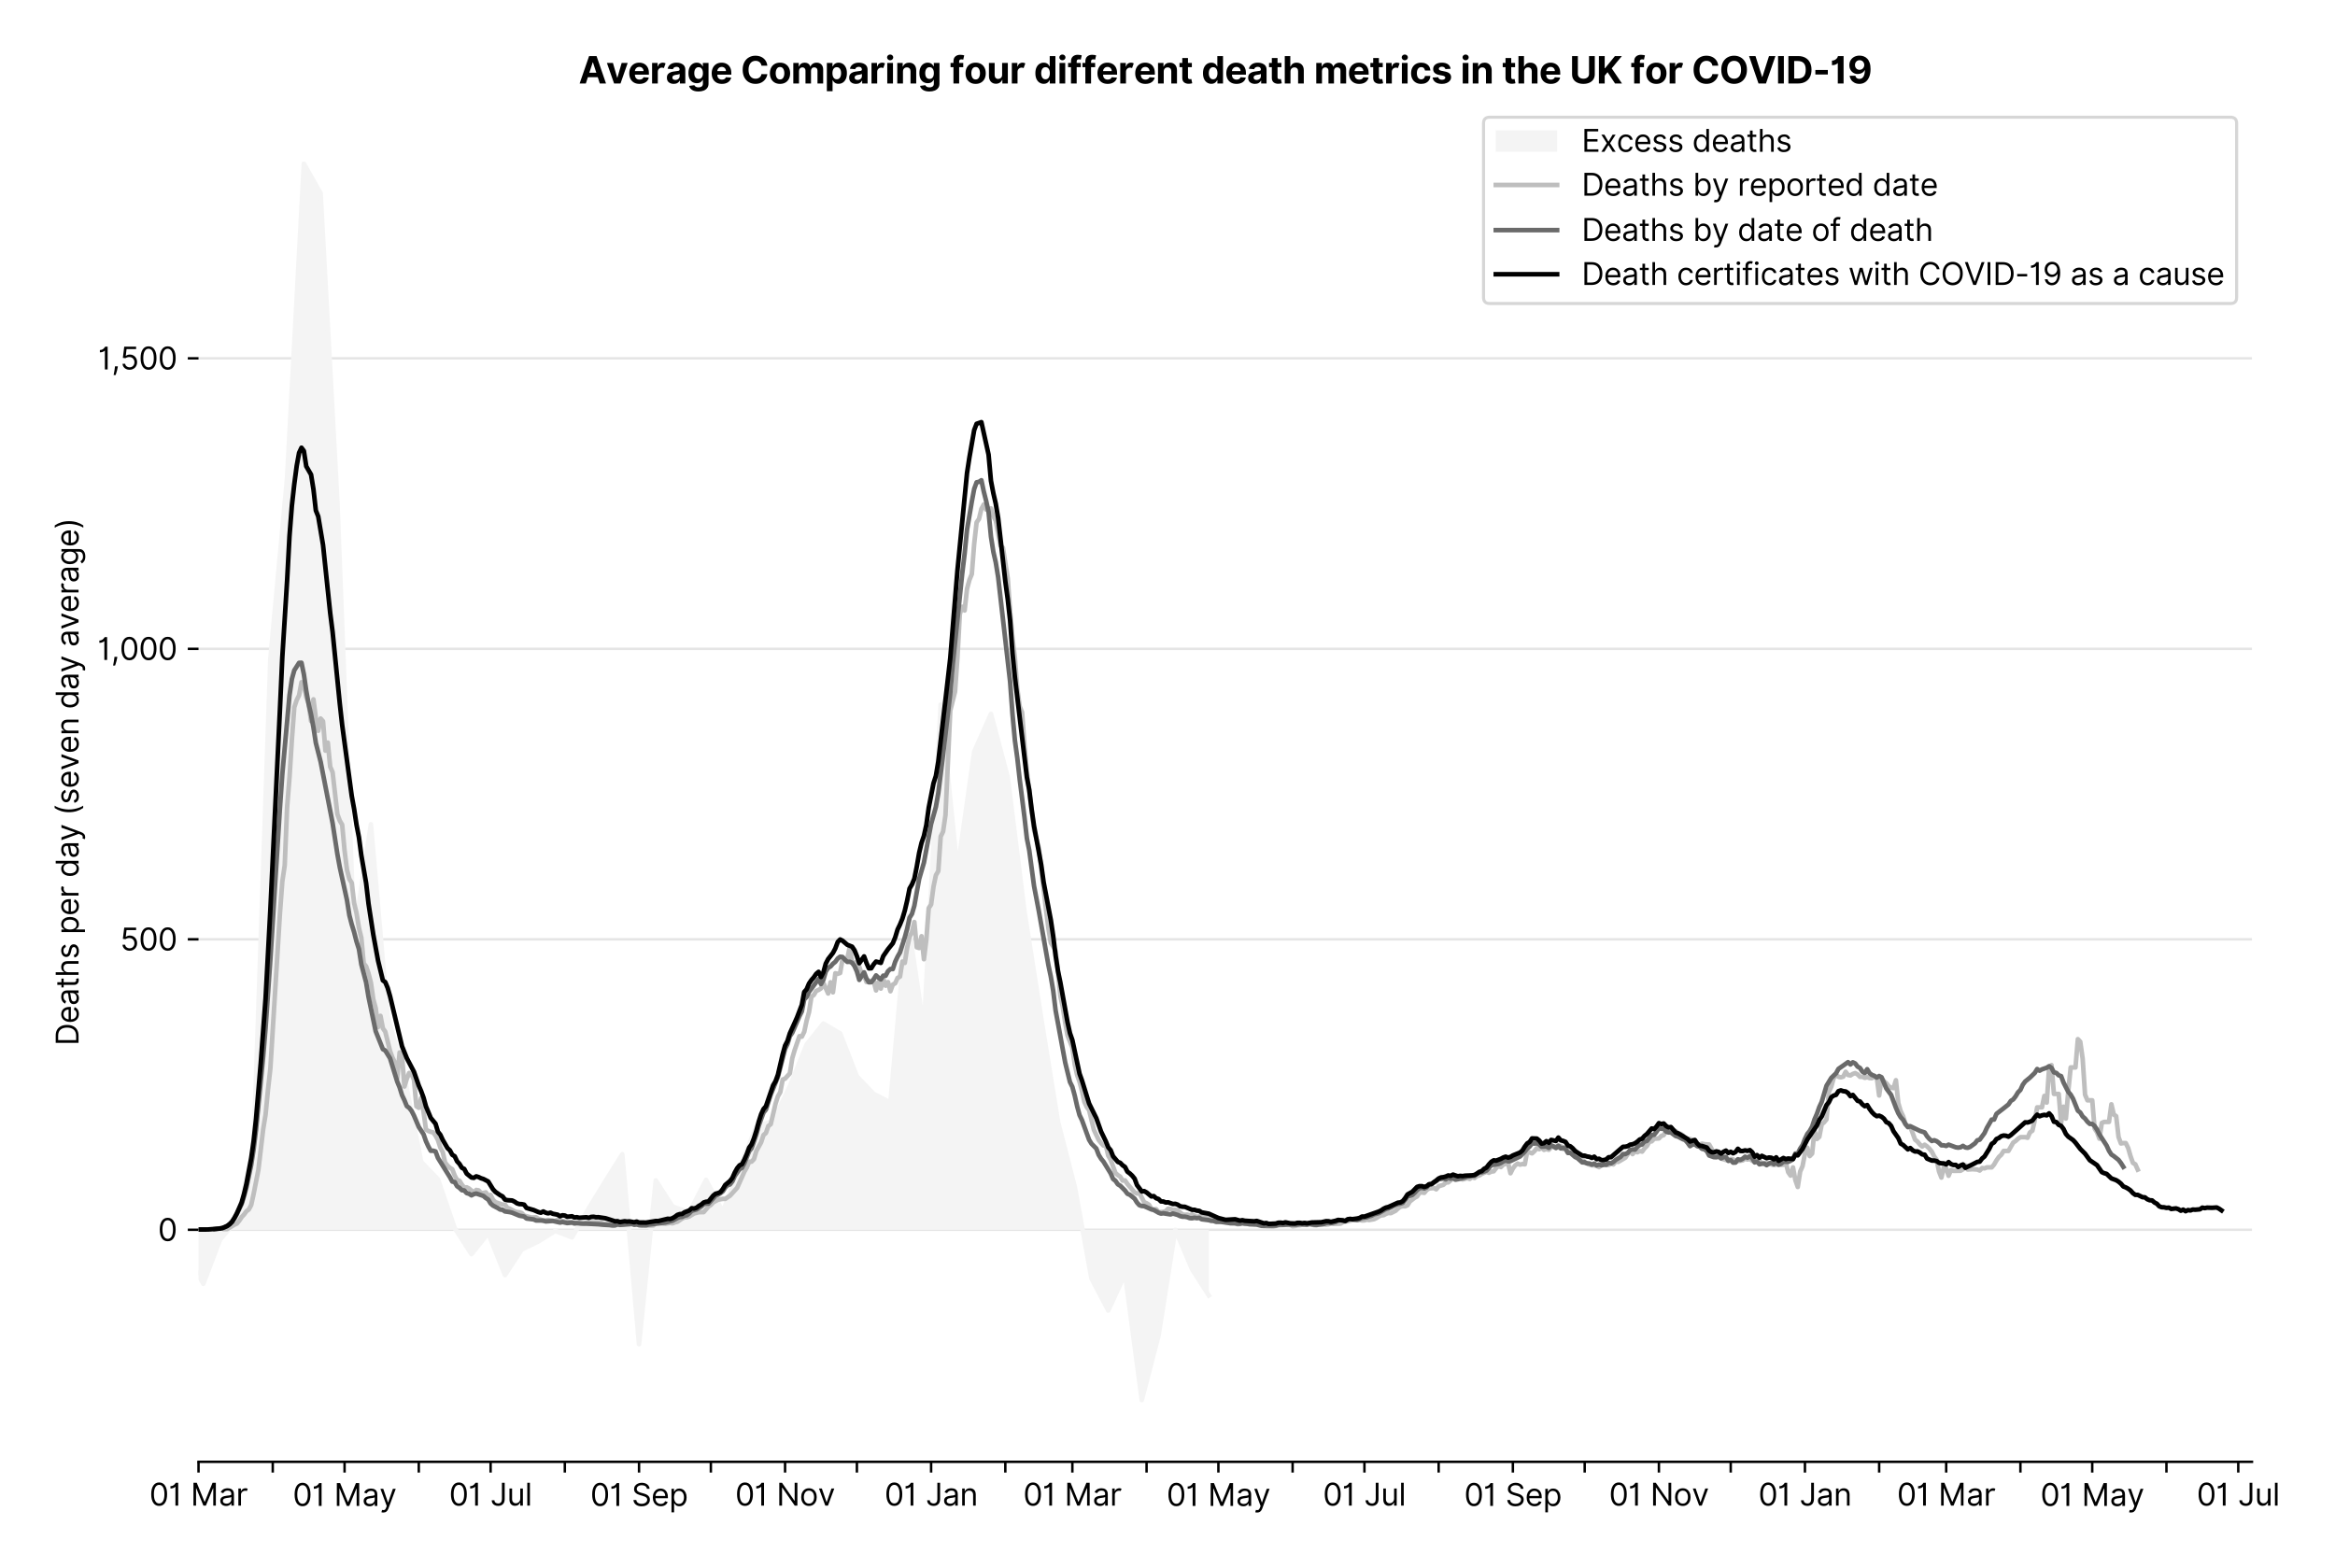 <?xml version="1.0" encoding="utf-8" standalone="no"?>
<!DOCTYPE svg PUBLIC "-//W3C//DTD SVG 1.1//EN"
  "http://www.w3.org/Graphics/SVG/1.1/DTD/svg11.dtd">
<svg xmlns:xlink="http://www.w3.org/1999/xlink" viewBox="0 0 761.417 511.234" xmlns="http://www.w3.org/2000/svg" version="1.1">
 <defs>
  <style type="text/css">*{stroke-linejoin: round; stroke-linecap: butt}</style>
 </defs>
 <g id="figure_1">
  <g id="patch_1">
   <path d="M 0 511.234 
L 761.417 511.234 
L 761.417 0 
L 0 0 
z
" style="fill: #ffffff"/>
  </g>
  <g id="axes_1">
   <g id="patch_2">
    <path d="M 64.739 476.745 
L 734.339 476.745 
L 734.339 33.225 
L 64.739 33.225 
z
" style="fill: #ffffff"/>
   </g>
   <g id="matplotlib.axis_1">
    <g id="xtick_1">
     <g id="line2d_1">
      <defs>
       <path id="me2d2e4dfe8" d="M 0 0 
L 0 3.5 
" style="stroke: #000000; stroke-width: 0.8"/>
      </defs>
      <g>
       <use xlink:href="#me2d2e4dfe8" x="64.739" y="476.745" style="stroke: #000000; stroke-width: 0.8"/>
      </g>
     </g>
     <g id="text_1">
      <!-- 01 Mar -->
      <g transform="translate(48.702 491.018)scale(0.1 -0.1)">
       <defs>
        <path id="Inter-Regular-30" d="M 2000 -64 
Q 1230 -64 806 561 
Q 382 1186 382 2327 
Q 382 3459 809 4088 
Q 1236 4718 2000 4718 
Q 2764 4718 3191 4088 
Q 3618 3459 3618 2327 
Q 3618 1186 3194 561 
Q 2771 -64 2000 -64 
z
M 2000 436 
Q 2509 436 2791 927 
Q 3073 1418 3073 2327 
Q 3073 3234 2789 3730 
Q 2505 4227 2000 4227 
Q 1496 4227 1211 3730 
Q 927 3234 927 2327 
Q 927 1418 1210 927 
Q 1493 436 2000 436 
z
" transform="scale(0.016)"/>
        <path id="Inter-Regular-31" d="M 1973 4655 
L 1973 0 
L 1409 0 
L 1409 3836 
L 1373 3836 
Q 1341 3773 1209 3692 
Q 1077 3611 868 3551 
Q 659 3491 391 3491 
L 391 3964 
Q 661 3964 859 4061 
Q 1057 4159 1190 4291 
Q 1323 4423 1392 4529 
Q 1461 4636 1473 4655 
L 1973 4655 
z
" transform="scale(0.016)"/>
        <path id="Inter-Regular-20" transform="scale(0.016)"/>
        <path id="Inter-Regular-4d" d="M 564 4655 
L 1236 4655 
L 2818 791 
L 2873 791 
L 4455 4655 
L 5127 4655 
L 5127 0 
L 4600 0 
L 4600 3536 
L 4555 3536 
L 3100 0 
L 2591 0 
L 1136 3536 
L 1091 3536 
L 1091 0 
L 564 0 
L 564 4655 
z
" transform="scale(0.016)"/>
        <path id="Inter-Regular-61" d="M 1518 -82 
Q 1186 -82 916 44 
Q 646 170 486 410 
Q 327 650 327 991 
Q 327 1291 445 1478 
Q 564 1666 761 1773 
Q 959 1880 1199 1933 
Q 1439 1986 1682 2018 
Q 2000 2059 2199 2080 
Q 2398 2102 2490 2154 
Q 2582 2207 2582 2336 
L 2582 2355 
Q 2582 2691 2399 2877 
Q 2216 3064 1846 3064 
Q 1461 3064 1243 2895 
Q 1025 2727 936 2536 
L 427 2718 
Q 564 3036 792 3214 
Q 1021 3393 1292 3464 
Q 1564 3536 1827 3536 
Q 1996 3536 2215 3496 
Q 2434 3457 2640 3334 
Q 2846 3211 2982 2963 
Q 3118 2716 3118 2300 
L 3118 0 
L 2582 0 
L 2582 473 
L 2555 473 
Q 2500 359 2373 229 
Q 2246 100 2034 9 
Q 1823 -82 1518 -82 
z
M 1600 400 
Q 1918 400 2137 525 
Q 2357 650 2469 847 
Q 2582 1045 2582 1264 
L 2582 1755 
Q 2548 1714 2433 1681 
Q 2318 1648 2169 1624 
Q 2021 1600 1881 1583 
Q 1741 1566 1655 1555 
Q 1446 1527 1265 1467 
Q 1084 1407 974 1287 
Q 864 1168 864 964 
Q 864 684 1072 542 
Q 1280 400 1600 400 
z
" transform="scale(0.016)"/>
        <path id="Inter-Regular-72" d="M 491 0 
L 491 3491 
L 1009 3491 
L 1009 2964 
L 1046 2964 
Q 1139 3223 1389 3384 
Q 1639 3545 1955 3545 
Q 2100 3545 2209 3511 
Q 2318 3477 2400 3418 
L 2218 2964 
Q 2161 2993 2085 3010 
Q 2009 3027 1909 3027 
Q 1527 3027 1277 2794 
Q 1027 2561 1027 2209 
L 1027 0 
L 491 0 
z
" transform="scale(0.016)"/>
       </defs>
       <use xlink:href="#Inter-Regular-30"/>
       <use xlink:href="#Inter-Regular-31" x="62.5"/>
       <use xlink:href="#Inter-Regular-20" x="106.676"/>
       <use xlink:href="#Inter-Regular-4d" x="134.801"/>
       <use xlink:href="#Inter-Regular-61" x="225.994"/>
       <use xlink:href="#Inter-Regular-72" x="282.386"/>
      </g>
     </g>
    </g>
    <g id="xtick_2">
     <g id="line2d_2">
      <g>
       <use xlink:href="#me2d2e4dfe8" x="88.94" y="476.745" style="stroke: #000000; stroke-width: 0.8"/>
      </g>
     </g>
    </g>
    <g id="xtick_3">
     <g id="line2d_3">
      <g>
       <use xlink:href="#me2d2e4dfe8" x="112.36" y="476.745" style="stroke: #000000; stroke-width: 0.8"/>
      </g>
     </g>
     <g id="text_2">
      <!-- 01 May -->
      <g transform="translate(95.457 491.117)scale(0.1 -0.1)">
       <defs>
        <path id="Inter-Regular-79" d="M 818 -1355 
Q 682 -1355 575 -1333 
Q 468 -1311 427 -1291 
L 564 -818 
Q 857 -893 1053 -814 
Q 1250 -736 1391 -345 
L 1509 -18 
L 218 3491 
L 800 3491 
L 1764 709 
L 1800 709 
L 2764 3491 
L 3346 3491 
L 1846 -564 
Q 1550 -1355 818 -1355 
z
" transform="scale(0.016)"/>
       </defs>
       <use xlink:href="#Inter-Regular-30"/>
       <use xlink:href="#Inter-Regular-31" x="62.5"/>
       <use xlink:href="#Inter-Regular-20" x="106.676"/>
       <use xlink:href="#Inter-Regular-4d" x="134.801"/>
       <use xlink:href="#Inter-Regular-61" x="225.994"/>
       <use xlink:href="#Inter-Regular-79" x="282.386"/>
      </g>
     </g>
    </g>
    <g id="xtick_4">
     <g id="line2d_4">
      <g>
       <use xlink:href="#me2d2e4dfe8" x="136.561" y="476.745" style="stroke: #000000; stroke-width: 0.8"/>
      </g>
     </g>
    </g>
    <g id="xtick_5">
     <g id="line2d_5">
      <g>
       <use xlink:href="#me2d2e4dfe8" x="159.981" y="476.745" style="stroke: #000000; stroke-width: 0.8"/>
      </g>
     </g>
     <g id="text_3">
      <!-- 01 Jul -->
      <g transform="translate(146.438 491.018)scale(0.1 -0.1)">
       <defs>
        <path id="Inter-Regular-4a" d="M 2346 4655 
L 2909 4655 
L 2909 1327 
Q 2909 657 2549 296 
Q 2189 -64 1582 -64 
Q 1200 -64 902 76 
Q 605 216 434 475 
Q 264 734 264 1091 
L 818 1091 
Q 818 795 1034 615 
Q 1250 436 1582 436 
Q 1948 436 2147 664 
Q 2346 893 2346 1327 
L 2346 4655 
z
" transform="scale(0.016)"/>
        <path id="Inter-Regular-75" d="M 2691 1427 
L 2691 3491 
L 3227 3491 
L 3227 0 
L 2691 0 
L 2691 591 
L 2655 591 
Q 2532 325 2273 140 
Q 2014 -45 1618 -45 
Q 1127 -45 809 280 
Q 491 605 491 1273 
L 491 3491 
L 1027 3491 
L 1027 1309 
Q 1027 927 1242 700 
Q 1457 473 1791 473 
Q 1991 473 2199 575 
Q 2407 677 2549 888 
Q 2691 1100 2691 1427 
z
" transform="scale(0.016)"/>
        <path id="Inter-Regular-6c" d="M 1027 4655 
L 1027 0 
L 491 0 
L 491 4655 
L 1027 4655 
z
" transform="scale(0.016)"/>
       </defs>
       <use xlink:href="#Inter-Regular-30"/>
       <use xlink:href="#Inter-Regular-31" x="62.5"/>
       <use xlink:href="#Inter-Regular-20" x="106.676"/>
       <use xlink:href="#Inter-Regular-4a" x="134.801"/>
       <use xlink:href="#Inter-Regular-75" x="189.063"/>
       <use xlink:href="#Inter-Regular-6c" x="247.159"/>
      </g>
     </g>
    </g>
    <g id="xtick_6">
     <g id="line2d_6">
      <g>
       <use xlink:href="#me2d2e4dfe8" x="184.182" y="476.745" style="stroke: #000000; stroke-width: 0.8"/>
      </g>
     </g>
    </g>
    <g id="xtick_7">
     <g id="line2d_7">
      <g>
       <use xlink:href="#me2d2e4dfe8" x="208.383" y="476.745" style="stroke: #000000; stroke-width: 0.8"/>
      </g>
     </g>
     <g id="text_4">
      <!-- 01 Sep -->
      <g transform="translate(192.496 491.117)scale(0.1 -0.1)">
       <defs>
        <path id="Inter-Regular-53" d="M 3109 3491 
Q 3068 3836 2777 4027 
Q 2486 4218 2064 4218 
Q 1600 4218 1318 3999 
Q 1036 3780 1036 3445 
Q 1036 3195 1189 3042 
Q 1343 2889 1553 2803 
Q 1764 2718 1936 2673 
L 2409 2545 
Q 2591 2498 2815 2414 
Q 3039 2330 3244 2185 
Q 3450 2041 3584 1816 
Q 3718 1591 3718 1264 
Q 3718 886 3521 581 
Q 3325 277 2949 97 
Q 2573 -82 2036 -82 
Q 1286 -82 845 272 
Q 405 627 364 1200 
L 946 1200 
Q 968 936 1124 764 
Q 1280 593 1519 510 
Q 1759 427 2036 427 
Q 2359 427 2616 533 
Q 2873 639 3023 828 
Q 3173 1018 3173 1273 
Q 3173 1505 3043 1650 
Q 2914 1795 2702 1886 
Q 2491 1977 2246 2045 
L 1673 2209 
Q 1127 2366 809 2657 
Q 491 2948 491 3418 
Q 491 3809 703 4101 
Q 916 4393 1276 4555 
Q 1636 4718 2082 4718 
Q 2532 4718 2882 4558 
Q 3232 4398 3437 4120 
Q 3643 3843 3655 3491 
L 3109 3491 
z
" transform="scale(0.016)"/>
        <path id="Inter-Regular-65" d="M 1955 -73 
Q 1450 -73 1085 151 
Q 721 375 524 778 
Q 327 1182 327 1718 
Q 327 2255 524 2665 
Q 721 3075 1074 3305 
Q 1427 3536 1900 3536 
Q 2173 3536 2439 3445 
Q 2705 3355 2923 3151 
Q 3141 2948 3270 2614 
Q 3400 2280 3400 1791 
L 3400 1564 
L 866 1564 
Q 884 1005 1183 707 
Q 1482 409 1955 409 
Q 2271 409 2498 545 
Q 2725 682 2827 955 
L 3346 809 
Q 3223 414 2854 170 
Q 2486 -73 1955 -73 
z
M 866 2027 
L 2855 2027 
Q 2855 2470 2595 2762 
Q 2336 3055 1900 3055 
Q 1593 3055 1368 2911 
Q 1143 2768 1013 2533 
Q 884 2298 866 2027 
z
" transform="scale(0.016)"/>
        <path id="Inter-Regular-70" d="M 491 -1309 
L 491 3491 
L 1009 3491 
L 1009 2936 
L 1073 2936 
Q 1132 3027 1237 3169 
Q 1343 3311 1542 3423 
Q 1741 3536 2082 3536 
Q 2523 3536 2859 3315 
Q 3196 3095 3384 2690 
Q 3573 2286 3573 1736 
Q 3573 1182 3384 776 
Q 3196 370 2861 148 
Q 2527 -73 2091 -73 
Q 1755 -73 1552 39 
Q 1350 152 1241 296 
Q 1132 441 1073 536 
L 1027 536 
L 1027 -1309 
L 491 -1309 
z
M 1018 1745 
Q 1018 1152 1276 780 
Q 1534 409 2018 409 
Q 2355 409 2581 587 
Q 2807 766 2921 1069 
Q 3036 1373 3036 1745 
Q 3036 2114 2923 2410 
Q 2811 2707 2585 2881 
Q 2359 3055 2018 3055 
Q 1527 3055 1272 2693 
Q 1018 2332 1018 1745 
z
" transform="scale(0.016)"/>
       </defs>
       <use xlink:href="#Inter-Regular-30"/>
       <use xlink:href="#Inter-Regular-31" x="62.5"/>
       <use xlink:href="#Inter-Regular-20" x="106.676"/>
       <use xlink:href="#Inter-Regular-53" x="134.801"/>
       <use xlink:href="#Inter-Regular-65" x="198.58"/>
       <use xlink:href="#Inter-Regular-70" x="256.818"/>
      </g>
     </g>
    </g>
    <g id="xtick_8">
     <g id="line2d_8">
      <g>
       <use xlink:href="#me2d2e4dfe8" x="231.803" y="476.745" style="stroke: #000000; stroke-width: 0.8"/>
      </g>
     </g>
    </g>
    <g id="xtick_9">
     <g id="line2d_9">
      <g>
       <use xlink:href="#me2d2e4dfe8" x="256.004" y="476.745" style="stroke: #000000; stroke-width: 0.8"/>
      </g>
     </g>
     <g id="text_5">
      <!-- 01 Nov -->
      <g transform="translate(239.733 491.018)scale(0.1 -0.1)">
       <defs>
        <path id="Inter-Regular-4e" d="M 4255 4655 
L 4255 0 
L 3709 0 
L 1173 3655 
L 1127 3655 
L 1127 0 
L 564 0 
L 564 4655 
L 1109 4655 
L 3655 991 
L 3700 991 
L 3700 4655 
L 4255 4655 
z
" transform="scale(0.016)"/>
        <path id="Inter-Regular-6f" d="M 1909 -73 
Q 1436 -73 1080 152 
Q 725 377 526 781 
Q 327 1186 327 1727 
Q 327 2273 526 2679 
Q 725 3086 1080 3311 
Q 1436 3536 1909 3536 
Q 2382 3536 2737 3311 
Q 3093 3086 3292 2679 
Q 3491 2273 3491 1727 
Q 3491 1186 3292 781 
Q 3093 377 2737 152 
Q 2382 -73 1909 -73 
z
M 1909 409 
Q 2268 409 2500 593 
Q 2732 777 2843 1077 
Q 2955 1377 2955 1727 
Q 2955 2077 2843 2379 
Q 2732 2682 2500 2868 
Q 2268 3055 1909 3055 
Q 1550 3055 1318 2868 
Q 1086 2682 975 2379 
Q 864 2077 864 1727 
Q 864 1377 975 1077 
Q 1086 777 1318 593 
Q 1550 409 1909 409 
z
" transform="scale(0.016)"/>
        <path id="Inter-Regular-76" d="M 3346 3491 
L 2055 0 
L 1509 0 
L 218 3491 
L 800 3491 
L 1764 709 
L 1800 709 
L 2764 3491 
L 3346 3491 
z
" transform="scale(0.016)"/>
       </defs>
       <use xlink:href="#Inter-Regular-30"/>
       <use xlink:href="#Inter-Regular-31" x="62.5"/>
       <use xlink:href="#Inter-Regular-20" x="106.676"/>
       <use xlink:href="#Inter-Regular-4e" x="134.801"/>
       <use xlink:href="#Inter-Regular-6f" x="210.085"/>
       <use xlink:href="#Inter-Regular-76" x="269.744"/>
      </g>
     </g>
    </g>
    <g id="xtick_10">
     <g id="line2d_10">
      <g>
       <use xlink:href="#me2d2e4dfe8" x="279.424" y="476.745" style="stroke: #000000; stroke-width: 0.8"/>
      </g>
     </g>
    </g>
    <g id="xtick_11">
     <g id="line2d_11">
      <g>
       <use xlink:href="#me2d2e4dfe8" x="303.625" y="476.745" style="stroke: #000000; stroke-width: 0.8"/>
      </g>
     </g>
     <g id="text_6">
      <!-- 01 Jan -->
      <g transform="translate(288.426 491.018)scale(0.1 -0.1)">
       <defs>
        <path id="Inter-Regular-6e" d="M 1027 2100 
L 1027 0 
L 491 0 
L 491 3491 
L 1009 3491 
L 1009 2945 
L 1055 2945 
Q 1177 3211 1427 3373 
Q 1677 3536 2073 3536 
Q 2602 3536 2928 3211 
Q 3255 2886 3255 2218 
L 3255 0 
L 2718 0 
L 2718 2182 
Q 2718 2593 2504 2824 
Q 2291 3055 1918 3055 
Q 1534 3055 1280 2806 
Q 1027 2557 1027 2100 
z
" transform="scale(0.016)"/>
       </defs>
       <use xlink:href="#Inter-Regular-30"/>
       <use xlink:href="#Inter-Regular-31" x="62.5"/>
       <use xlink:href="#Inter-Regular-20" x="106.676"/>
       <use xlink:href="#Inter-Regular-4a" x="134.801"/>
       <use xlink:href="#Inter-Regular-61" x="189.063"/>
       <use xlink:href="#Inter-Regular-6e" x="245.455"/>
      </g>
     </g>
    </g>
    <g id="xtick_12">
     <g id="line2d_12">
      <g>
       <use xlink:href="#me2d2e4dfe8" x="327.826" y="476.745" style="stroke: #000000; stroke-width: 0.8"/>
      </g>
     </g>
    </g>
    <g id="xtick_13">
     <g id="line2d_13">
      <g>
       <use xlink:href="#me2d2e4dfe8" x="349.685" y="476.745" style="stroke: #000000; stroke-width: 0.8"/>
      </g>
     </g>
     <g id="text_7">
      <!-- 01 Mar -->
      <g transform="translate(333.648 491.018)scale(0.1 -0.1)">
       <use xlink:href="#Inter-Regular-30"/>
       <use xlink:href="#Inter-Regular-31" x="62.5"/>
       <use xlink:href="#Inter-Regular-20" x="106.676"/>
       <use xlink:href="#Inter-Regular-4d" x="134.801"/>
       <use xlink:href="#Inter-Regular-61" x="225.994"/>
       <use xlink:href="#Inter-Regular-72" x="282.386"/>
      </g>
     </g>
    </g>
    <g id="xtick_14">
     <g id="line2d_14">
      <g>
       <use xlink:href="#me2d2e4dfe8" x="373.886" y="476.745" style="stroke: #000000; stroke-width: 0.8"/>
      </g>
     </g>
    </g>
    <g id="xtick_15">
     <g id="line2d_15">
      <g>
       <use xlink:href="#me2d2e4dfe8" x="397.306" y="476.745" style="stroke: #000000; stroke-width: 0.8"/>
      </g>
     </g>
     <g id="text_8">
      <!-- 01 May -->
      <g transform="translate(380.403 491.117)scale(0.1 -0.1)">
       <use xlink:href="#Inter-Regular-30"/>
       <use xlink:href="#Inter-Regular-31" x="62.5"/>
       <use xlink:href="#Inter-Regular-20" x="106.676"/>
       <use xlink:href="#Inter-Regular-4d" x="134.801"/>
       <use xlink:href="#Inter-Regular-61" x="225.994"/>
       <use xlink:href="#Inter-Regular-79" x="282.386"/>
      </g>
     </g>
    </g>
    <g id="xtick_16">
     <g id="line2d_16">
      <g>
       <use xlink:href="#me2d2e4dfe8" x="421.507" y="476.745" style="stroke: #000000; stroke-width: 0.8"/>
      </g>
     </g>
    </g>
    <g id="xtick_17">
     <g id="line2d_17">
      <g>
       <use xlink:href="#me2d2e4dfe8" x="444.927" y="476.745" style="stroke: #000000; stroke-width: 0.8"/>
      </g>
     </g>
     <g id="text_9">
      <!-- 01 Jul -->
      <g transform="translate(431.383 491.018)scale(0.1 -0.1)">
       <use xlink:href="#Inter-Regular-30"/>
       <use xlink:href="#Inter-Regular-31" x="62.5"/>
       <use xlink:href="#Inter-Regular-20" x="106.676"/>
       <use xlink:href="#Inter-Regular-4a" x="134.801"/>
       <use xlink:href="#Inter-Regular-75" x="189.063"/>
       <use xlink:href="#Inter-Regular-6c" x="247.159"/>
      </g>
     </g>
    </g>
    <g id="xtick_18">
     <g id="line2d_18">
      <g>
       <use xlink:href="#me2d2e4dfe8" x="469.128" y="476.745" style="stroke: #000000; stroke-width: 0.8"/>
      </g>
     </g>
    </g>
    <g id="xtick_19">
     <g id="line2d_19">
      <g>
       <use xlink:href="#me2d2e4dfe8" x="493.329" y="476.745" style="stroke: #000000; stroke-width: 0.8"/>
      </g>
     </g>
     <g id="text_10">
      <!-- 01 Sep -->
      <g transform="translate(477.441 491.117)scale(0.1 -0.1)">
       <use xlink:href="#Inter-Regular-30"/>
       <use xlink:href="#Inter-Regular-31" x="62.5"/>
       <use xlink:href="#Inter-Regular-20" x="106.676"/>
       <use xlink:href="#Inter-Regular-53" x="134.801"/>
       <use xlink:href="#Inter-Regular-65" x="198.58"/>
       <use xlink:href="#Inter-Regular-70" x="256.818"/>
      </g>
     </g>
    </g>
    <g id="xtick_20">
     <g id="line2d_20">
      <g>
       <use xlink:href="#me2d2e4dfe8" x="516.749" y="476.745" style="stroke: #000000; stroke-width: 0.8"/>
      </g>
     </g>
    </g>
    <g id="xtick_21">
     <g id="line2d_21">
      <g>
       <use xlink:href="#me2d2e4dfe8" x="540.95" y="476.745" style="stroke: #000000; stroke-width: 0.8"/>
      </g>
     </g>
     <g id="text_11">
      <!-- 01 Nov -->
      <g transform="translate(524.679 491.018)scale(0.1 -0.1)">
       <use xlink:href="#Inter-Regular-30"/>
       <use xlink:href="#Inter-Regular-31" x="62.5"/>
       <use xlink:href="#Inter-Regular-20" x="106.676"/>
       <use xlink:href="#Inter-Regular-4e" x="134.801"/>
       <use xlink:href="#Inter-Regular-6f" x="210.085"/>
       <use xlink:href="#Inter-Regular-76" x="269.744"/>
      </g>
     </g>
    </g>
    <g id="xtick_22">
     <g id="line2d_22">
      <g>
       <use xlink:href="#me2d2e4dfe8" x="564.37" y="476.745" style="stroke: #000000; stroke-width: 0.8"/>
      </g>
     </g>
    </g>
    <g id="xtick_23">
     <g id="line2d_23">
      <g>
       <use xlink:href="#me2d2e4dfe8" x="588.571" y="476.745" style="stroke: #000000; stroke-width: 0.8"/>
      </g>
     </g>
     <g id="text_12">
      <!-- 01 Jan -->
      <g transform="translate(573.372 491.018)scale(0.1 -0.1)">
       <use xlink:href="#Inter-Regular-30"/>
       <use xlink:href="#Inter-Regular-31" x="62.5"/>
       <use xlink:href="#Inter-Regular-20" x="106.676"/>
       <use xlink:href="#Inter-Regular-4a" x="134.801"/>
       <use xlink:href="#Inter-Regular-61" x="189.063"/>
       <use xlink:href="#Inter-Regular-6e" x="245.455"/>
      </g>
     </g>
    </g>
    <g id="xtick_24">
     <g id="line2d_24">
      <g>
       <use xlink:href="#me2d2e4dfe8" x="612.772" y="476.745" style="stroke: #000000; stroke-width: 0.8"/>
      </g>
     </g>
    </g>
    <g id="xtick_25">
     <g id="line2d_25">
      <g>
       <use xlink:href="#me2d2e4dfe8" x="634.631" y="476.745" style="stroke: #000000; stroke-width: 0.8"/>
      </g>
     </g>
     <g id="text_13">
      <!-- 01 Mar -->
      <g transform="translate(618.594 491.018)scale(0.1 -0.1)">
       <use xlink:href="#Inter-Regular-30"/>
       <use xlink:href="#Inter-Regular-31" x="62.5"/>
       <use xlink:href="#Inter-Regular-20" x="106.676"/>
       <use xlink:href="#Inter-Regular-4d" x="134.801"/>
       <use xlink:href="#Inter-Regular-61" x="225.994"/>
       <use xlink:href="#Inter-Regular-72" x="282.386"/>
      </g>
     </g>
    </g>
    <g id="xtick_26">
     <g id="line2d_26">
      <g>
       <use xlink:href="#me2d2e4dfe8" x="658.832" y="476.745" style="stroke: #000000; stroke-width: 0.8"/>
      </g>
     </g>
    </g>
    <g id="xtick_27">
     <g id="line2d_27">
      <g>
       <use xlink:href="#me2d2e4dfe8" x="682.252" y="476.745" style="stroke: #000000; stroke-width: 0.8"/>
      </g>
     </g>
     <g id="text_14">
      <!-- 01 May -->
      <g transform="translate(665.349 491.117)scale(0.1 -0.1)">
       <use xlink:href="#Inter-Regular-30"/>
       <use xlink:href="#Inter-Regular-31" x="62.5"/>
       <use xlink:href="#Inter-Regular-20" x="106.676"/>
       <use xlink:href="#Inter-Regular-4d" x="134.801"/>
       <use xlink:href="#Inter-Regular-61" x="225.994"/>
       <use xlink:href="#Inter-Regular-79" x="282.386"/>
      </g>
     </g>
    </g>
    <g id="xtick_28">
     <g id="line2d_28">
      <g>
       <use xlink:href="#me2d2e4dfe8" x="706.453" y="476.745" style="stroke: #000000; stroke-width: 0.8"/>
      </g>
     </g>
    </g>
    <g id="xtick_29">
     <g id="line2d_29">
      <g>
       <use xlink:href="#me2d2e4dfe8" x="729.873" y="476.745" style="stroke: #000000; stroke-width: 0.8"/>
      </g>
     </g>
     <g id="text_15">
      <!-- 01 Jul -->
      <g transform="translate(716.329 491.018)scale(0.1 -0.1)">
       <use xlink:href="#Inter-Regular-30"/>
       <use xlink:href="#Inter-Regular-31" x="62.5"/>
       <use xlink:href="#Inter-Regular-20" x="106.676"/>
       <use xlink:href="#Inter-Regular-4a" x="134.801"/>
       <use xlink:href="#Inter-Regular-75" x="189.063"/>
       <use xlink:href="#Inter-Regular-6c" x="247.159"/>
      </g>
     </g>
    </g>
   </g>
   <g id="matplotlib.axis_2">
    <g id="ytick_1">
     <g id="line2d_30">
      <path d="M 64.739 401.069 
L 734.339 401.069 
" clip-path="url(#pa3899c16fa)" style="fill: none; stroke: #e5e5e5; stroke-width: 0.8; stroke-linecap: square"/>
     </g>
     <g id="line2d_31">
      <defs>
       <path id="m50a1e521dd" d="M 0 0 
L -3.5 0 
" style="stroke: #000000; stroke-width: 0.8"/>
      </defs>
      <g>
       <use xlink:href="#m50a1e521dd" x="64.739" y="401.069" style="stroke: #000000; stroke-width: 0.8"/>
      </g>
     </g>
     <g id="text_16">
      <!-- 0 -->
      <g transform="translate(51.489 404.706)scale(0.1 -0.1)">
       <use xlink:href="#Inter-Regular-30"/>
      </g>
     </g>
    </g>
    <g id="ytick_2">
     <g id="line2d_32">
      <path d="M 64.739 306.332 
L 734.339 306.332 
" clip-path="url(#pa3899c16fa)" style="fill: none; stroke: #e5e5e5; stroke-width: 0.8; stroke-linecap: square"/>
     </g>
     <g id="line2d_33">
      <g>
       <use xlink:href="#m50a1e521dd" x="64.739" y="306.332" style="stroke: #000000; stroke-width: 0.8"/>
      </g>
     </g>
     <g id="text_17">
      <!-- 500 -->
      <g transform="translate(39.159 309.969)scale(0.1 -0.1)">
       <defs>
        <path id="Inter-Regular-35" d="M 1936 -64 
Q 1536 -64 1216 95 
Q 896 255 702 532 
Q 509 809 491 1164 
L 1036 1164 
Q 1068 848 1324 642 
Q 1580 436 1936 436 
Q 2223 436 2447 570 
Q 2671 705 2799 940 
Q 2927 1175 2927 1473 
Q 2927 1777 2794 2017 
Q 2661 2257 2429 2395 
Q 2198 2534 1900 2536 
Q 1686 2539 1461 2472 
Q 1236 2405 1091 2300 
L 564 2364 
L 846 4655 
L 3264 4655 
L 3264 4155 
L 1318 4155 
L 1155 2782 
L 1182 2782 
Q 1325 2895 1541 2970 
Q 1757 3045 1991 3045 
Q 2418 3045 2753 2842 
Q 3089 2639 3281 2286 
Q 3473 1934 3473 1482 
Q 3473 1036 3274 687 
Q 3075 339 2727 137 
Q 2380 -64 1936 -64 
z
" transform="scale(0.016)"/>
       </defs>
       <use xlink:href="#Inter-Regular-35"/>
       <use xlink:href="#Inter-Regular-30" x="60.795"/>
       <use xlink:href="#Inter-Regular-30" x="123.295"/>
      </g>
     </g>
    </g>
    <g id="ytick_3">
     <g id="line2d_34">
      <path d="M 64.739 211.596 
L 734.339 211.596 
" clip-path="url(#pa3899c16fa)" style="fill: none; stroke: #e5e5e5; stroke-width: 0.8; stroke-linecap: square"/>
     </g>
     <g id="line2d_35">
      <g>
       <use xlink:href="#m50a1e521dd" x="64.739" y="211.596" style="stroke: #000000; stroke-width: 0.8"/>
      </g>
     </g>
     <g id="text_18">
      <!-- 1,000 -->
      <g transform="translate(31.773 215.232)scale(0.1 -0.1)">
       <defs>
        <path id="Inter-Regular-2c" d="M 1291 636 
L 1255 391 
Q 1216 132 1137 -163 
Q 1059 -459 975 -720 
Q 891 -982 836 -1136 
L 427 -1136 
Q 457 -991 504 -752 
Q 552 -514 601 -219 
Q 650 75 682 382 
L 709 636 
L 1291 636 
z
" transform="scale(0.016)"/>
       </defs>
       <use xlink:href="#Inter-Regular-31"/>
       <use xlink:href="#Inter-Regular-2c" x="44.176"/>
       <use xlink:href="#Inter-Regular-30" x="72.159"/>
       <use xlink:href="#Inter-Regular-30" x="134.659"/>
       <use xlink:href="#Inter-Regular-30" x="197.159"/>
      </g>
     </g>
    </g>
    <g id="ytick_4">
     <g id="line2d_36">
      <path d="M 64.739 116.859 
L 734.339 116.859 
" clip-path="url(#pa3899c16fa)" style="fill: none; stroke: #e5e5e5; stroke-width: 0.8; stroke-linecap: square"/>
     </g>
     <g id="line2d_37">
      <g>
       <use xlink:href="#m50a1e521dd" x="64.739" y="116.859" style="stroke: #000000; stroke-width: 0.8"/>
      </g>
     </g>
     <g id="text_19">
      <!-- 1,500 -->
      <g transform="translate(31.944 120.495)scale(0.1 -0.1)">
       <use xlink:href="#Inter-Regular-31"/>
       <use xlink:href="#Inter-Regular-2c" x="44.176"/>
       <use xlink:href="#Inter-Regular-35" x="72.159"/>
       <use xlink:href="#Inter-Regular-30" x="132.955"/>
       <use xlink:href="#Inter-Regular-30" x="195.455"/>
      </g>
     </g>
    </g>
    <g id="text_20">
     <!-- Deaths per day (seven day average) -->
     <g transform="translate(25.614 341.002)rotate(-90)scale(0.1 -0.1)">
      <defs>
       <path id="Inter-Regular-44" d="M 2000 0 
L 564 0 
L 564 4655 
L 2064 4655 
Q 2741 4655 3223 4376 
Q 3705 4098 3961 3578 
Q 4218 3059 4218 2336 
Q 4218 1609 3959 1085 
Q 3700 561 3204 280 
Q 2709 0 2000 0 
z
M 1127 500 
L 1964 500 
Q 2830 500 3251 992 
Q 3673 1484 3673 2336 
Q 3673 3182 3259 3668 
Q 2846 4155 2027 4155 
L 1127 4155 
L 1127 500 
z
" transform="scale(0.016)"/>
       <path id="Inter-Regular-74" d="M 2009 3491 
L 2009 3036 
L 1264 3036 
L 1264 1000 
Q 1264 773 1331 660 
Q 1398 548 1503 510 
Q 1609 473 1727 473 
Q 1816 473 1873 483 
Q 1930 493 1964 500 
L 2073 18 
Q 2018 -2 1920 -23 
Q 1823 -45 1673 -45 
Q 1446 -45 1228 52 
Q 1011 150 869 350 
Q 727 550 727 855 
L 727 3036 
L 200 3036 
L 200 3491 
L 727 3491 
L 727 4327 
L 1264 4327 
L 1264 3491 
L 2009 3491 
z
" transform="scale(0.016)"/>
       <path id="Inter-Regular-68" d="M 1027 2100 
L 1027 0 
L 491 0 
L 491 4655 
L 1027 4655 
L 1027 2945 
L 1073 2945 
Q 1196 3216 1442 3376 
Q 1689 3536 2100 3536 
Q 2636 3536 2963 3213 
Q 3291 2891 3291 2218 
L 3291 0 
L 2755 0 
L 2755 2182 
Q 2755 2598 2540 2826 
Q 2325 3055 1946 3055 
Q 1548 3055 1287 2806 
Q 1027 2557 1027 2100 
z
" transform="scale(0.016)"/>
       <path id="Inter-Regular-73" d="M 2964 2709 
L 2482 2573 
Q 2411 2755 2245 2914 
Q 2080 3073 1727 3073 
Q 1407 3073 1194 2926 
Q 982 2780 982 2555 
Q 982 2355 1127 2239 
Q 1273 2123 1582 2045 
L 2100 1918 
Q 3027 1691 3027 973 
Q 3027 673 2855 436 
Q 2684 200 2377 63 
Q 2071 -73 1664 -73 
Q 1130 -73 780 159 
Q 430 391 336 836 
L 846 964 
Q 989 400 1655 400 
Q 2030 400 2251 560 
Q 2473 720 2473 945 
Q 2473 1316 1955 1436 
L 1373 1573 
Q 893 1686 669 1926 
Q 446 2166 446 2527 
Q 446 2823 613 3050 
Q 780 3277 1069 3406 
Q 1359 3536 1727 3536 
Q 2246 3536 2542 3309 
Q 2839 3082 2964 2709 
z
" transform="scale(0.016)"/>
       <path id="Inter-Regular-64" d="M 1809 -73 
Q 1373 -73 1039 148 
Q 705 370 516 776 
Q 327 1182 327 1736 
Q 327 2286 516 2690 
Q 705 3095 1041 3315 
Q 1377 3536 1818 3536 
Q 2159 3536 2358 3423 
Q 2557 3311 2662 3169 
Q 2768 3027 2827 2936 
L 2873 2936 
L 2873 4655 
L 3409 4655 
L 3409 0 
L 2891 0 
L 2891 536 
L 2827 536 
Q 2768 441 2659 296 
Q 2550 152 2348 39 
Q 2146 -73 1809 -73 
z
M 1882 409 
Q 2366 409 2624 780 
Q 2882 1152 2882 1745 
Q 2882 2332 2627 2693 
Q 2373 3055 1882 3055 
Q 1541 3055 1315 2881 
Q 1089 2707 976 2410 
Q 864 2114 864 1745 
Q 864 1373 978 1069 
Q 1093 766 1319 587 
Q 1546 409 1882 409 
z
" transform="scale(0.016)"/>
       <path id="Inter-Regular-28" d="M 682 1964 
Q 682 2823 906 3544 
Q 1130 4266 1546 4873 
L 2018 4873 
Q 1800 4573 1623 4095 
Q 1446 3618 1341 3061 
Q 1236 2505 1236 1964 
Q 1236 1423 1341 866 
Q 1446 309 1623 -168 
Q 1800 -645 2018 -945 
L 1546 -945 
Q 1130 -339 906 383 
Q 682 1105 682 1964 
z
" transform="scale(0.016)"/>
       <path id="Inter-Regular-67" d="M 1900 -1382 
Q 1316 -1382 976 -1169 
Q 636 -957 473 -682 
L 900 -382 
Q 973 -477 1084 -601 
Q 1196 -725 1390 -817 
Q 1584 -909 1900 -909 
Q 2323 -909 2598 -704 
Q 2873 -500 2873 -64 
L 2873 645 
L 2827 645 
Q 2768 550 2660 410 
Q 2552 270 2351 162 
Q 2150 55 1809 55 
Q 1386 55 1051 255 
Q 716 455 521 836 
Q 327 1218 327 1764 
Q 327 2300 516 2699 
Q 705 3098 1041 3317 
Q 1377 3536 1818 3536 
Q 2159 3536 2360 3423 
Q 2561 3311 2669 3169 
Q 2777 3027 2836 2936 
L 2891 2936 
L 2891 3491 
L 3409 3491 
L 3409 -100 
Q 3409 -550 3205 -833 
Q 3002 -1116 2660 -1249 
Q 2318 -1382 1900 -1382 
z
M 1882 536 
Q 2366 536 2624 864 
Q 2882 1193 2882 1773 
Q 2882 2339 2627 2697 
Q 2373 3055 1882 3055 
Q 1541 3055 1315 2882 
Q 1089 2709 976 2418 
Q 864 2127 864 1773 
Q 864 1227 1120 881 
Q 1377 536 1882 536 
z
" transform="scale(0.016)"/>
       <path id="Inter-Regular-29" d="M 1638 1940 
Q 1638 1081 1414 359 
Q 1191 -362 775 -969 
L 302 -969 
Q 520 -669 697 -191 
Q 875 286 979 842 
Q 1084 1399 1084 1940 
Q 1084 2481 979 3038 
Q 875 3595 697 4072 
Q 520 4549 302 4849 
L 775 4849 
Q 1191 4243 1414 3521 
Q 1638 2799 1638 1940 
z
" transform="scale(0.016)"/>
      </defs>
      <use xlink:href="#Inter-Regular-44"/>
      <use xlink:href="#Inter-Regular-65" x="71.875"/>
      <use xlink:href="#Inter-Regular-61" x="130.114"/>
      <use xlink:href="#Inter-Regular-74" x="186.506"/>
      <use xlink:href="#Inter-Regular-68" x="222.869"/>
      <use xlink:href="#Inter-Regular-73" x="281.96"/>
      <use xlink:href="#Inter-Regular-20" x="334.233"/>
      <use xlink:href="#Inter-Regular-70" x="362.358"/>
      <use xlink:href="#Inter-Regular-65" x="423.296"/>
      <use xlink:href="#Inter-Regular-72" x="481.534"/>
      <use xlink:href="#Inter-Regular-20" x="519.886"/>
      <use xlink:href="#Inter-Regular-64" x="548.011"/>
      <use xlink:href="#Inter-Regular-61" x="610.085"/>
      <use xlink:href="#Inter-Regular-79" x="666.477"/>
      <use xlink:href="#Inter-Regular-20" x="722.159"/>
      <use xlink:href="#Inter-Regular-28" x="750.284"/>
      <use xlink:href="#Inter-Regular-73" x="786.506"/>
      <use xlink:href="#Inter-Regular-65" x="838.779"/>
      <use xlink:href="#Inter-Regular-76" x="897.017"/>
      <use xlink:href="#Inter-Regular-65" x="952.699"/>
      <use xlink:href="#Inter-Regular-6e" x="1010.938"/>
      <use xlink:href="#Inter-Regular-20" x="1069.46"/>
      <use xlink:href="#Inter-Regular-64" x="1097.585"/>
      <use xlink:href="#Inter-Regular-61" x="1159.659"/>
      <use xlink:href="#Inter-Regular-79" x="1216.051"/>
      <use xlink:href="#Inter-Regular-20" x="1271.733"/>
      <use xlink:href="#Inter-Regular-61" x="1299.858"/>
      <use xlink:href="#Inter-Regular-76" x="1356.25"/>
      <use xlink:href="#Inter-Regular-65" x="1411.932"/>
      <use xlink:href="#Inter-Regular-72" x="1470.171"/>
      <use xlink:href="#Inter-Regular-61" x="1508.523"/>
      <use xlink:href="#Inter-Regular-67" x="1564.915"/>
      <use xlink:href="#Inter-Regular-65" x="1625.853"/>
      <use xlink:href="#Inter-Regular-29" x="1684.091"/>
     </g>
    </g>
   </g>
   <g id="PolyCollection_1">
    <path d="M 17.118 401.069 
L 17.118 401.069 
L 22.583 401.069 
L 28.047 401.069 
L 33.512 401.069 
L 38.977 401.069 
L 44.442 401.069 
L 49.906 401.069 
L 55.371 401.069 
L 60.836 401.069 
L 66.3 401.069 
L 71.765 401.069 
L 77.23 401.069 
L 82.695 401.069 
L 88.159 401.069 
L 93.624 401.069 
L 99.089 401.069 
L 104.553 401.069 
L 110.018 401.069 
L 115.483 401.069 
L 120.948 401.069 
L 126.412 401.069 
L 131.877 401.069 
L 137.342 401.069 
L 142.806 401.069 
L 148.271 401.069 
L 153.736 401.069 
L 159.201 401.069 
L 164.665 401.069 
L 170.13 401.069 
L 175.595 401.069 
L 181.059 401.069 
L 186.524 401.069 
L 191.989 401.069 
L 197.454 401.069 
L 202.918 401.069 
L 208.383 401.069 
L 213.848 401.069 
L 219.312 401.069 
L 224.777 401.069 
L 230.242 401.069 
L 235.707 401.069 
L 241.171 401.069 
L 246.636 401.069 
L 252.101 401.069 
L 257.565 401.069 
L 263.03 401.069 
L 268.495 401.069 
L 273.96 401.069 
L 279.424 401.069 
L 284.889 401.069 
L 290.354 401.069 
L 295.819 401.069 
L 301.283 401.069 
L 306.748 401.069 
L 312.213 401.069 
L 317.677 401.069 
L 323.142 401.069 
L 328.607 401.069 
L 334.072 401.069 
L 339.536 401.069 
L 345.001 401.069 
L 350.466 401.069 
L 355.93 401.069 
L 361.395 401.069 
L 366.86 401.069 
L 372.325 401.069 
L 377.789 401.069 
L 383.254 401.069 
L 388.719 401.069 
L 394.183 401.069 
L 394.183 401.069 
L 394.183 422.48 
L 388.719 413.953 
L 383.254 401.069 
L 377.789 435.553 
L 372.325 456.585 
L 366.86 415.469 
L 361.395 427.406 
L 355.93 416.985 
L 350.466 387.048 
L 345.001 365.827 
L 339.536 332.101 
L 334.072 297.238 
L 328.607 253.469 
L 323.142 232.817 
L 317.677 245.132 
L 312.213 283.785 
L 306.748 229.785 
L 301.283 335.511 
L 295.819 298.753 
L 290.354 359.574 
L 284.889 356.732 
L 279.424 351.048 
L 273.96 337.027 
L 268.495 333.806 
L 263.03 340.627 
L 257.565 354.269 
L 252.101 365.638 
L 246.636 367.343 
L 241.171 380.985 
L 235.707 395.196 
L 230.242 384.774 
L 224.777 395.385 
L 219.312 393.49 
L 213.848 384.964 
L 208.383 438.396 
L 202.918 376.438 
L 197.454 385.153 
L 191.989 394.059 
L 186.524 403.532 
L 181.059 401.448 
L 175.595 404.859 
L 170.13 407.511 
L 164.665 415.848 
L 159.201 402.206 
L 153.736 409.027 
L 148.271 400.501 
L 142.806 384.585 
L 137.342 378.901 
L 131.877 351.048 
L 126.412 331.532 
L 120.948 268.817 
L 115.483 305.006 
L 110.018 163.659 
L 104.553 63.048 
L 99.089 53.385 
L 93.624 155.701 
L 88.159 214.817 
L 82.695 374.353 
L 77.23 397.848 
L 71.765 404.29 
L 66.3 418.69 
L 60.836 408.269 
L 55.371 419.827 
L 49.906 418.311 
L 44.442 422.29 
L 38.977 417.174 
L 33.512 424.185 
L 28.047 407.322 
L 22.583 392.543 
L 17.118 399.743 
z
" clip-path="url(#pa3899c16fa)" style="fill: #f4f4f4"/>
   </g>
   <g id="line2d_38">
    <path d="M 17.118 399.743 
L 22.583 392.543 
L 28.047 407.322 
L 33.512 424.185 
L 38.977 417.174 
L 44.442 422.29 
L 49.906 418.311 
L 55.371 419.827 
L 60.836 408.269 
L 66.3 418.69 
L 71.765 404.29 
L 77.23 397.848 
L 82.695 374.353 
L 88.159 214.817 
L 93.624 155.701 
L 99.089 53.385 
L 104.553 63.048 
L 110.018 163.659 
L 115.483 305.006 
L 120.948 268.817 
L 126.412 331.532 
L 131.877 351.048 
L 137.342 378.901 
L 142.806 384.585 
L 148.271 400.501 
L 153.736 409.027 
L 159.201 402.206 
L 164.665 415.848 
L 170.13 407.511 
L 175.595 404.859 
L 181.059 401.448 
L 186.524 403.532 
L 191.989 394.059 
L 197.454 385.153 
L 202.918 376.438 
L 208.383 438.396 
L 213.848 384.964 
L 219.312 393.49 
L 224.777 395.385 
L 230.242 384.774 
L 235.707 395.196 
L 241.171 380.985 
L 246.636 367.343 
L 252.101 365.638 
L 257.565 354.269 
L 263.03 340.627 
L 268.495 333.806 
L 273.96 337.027 
L 279.424 351.048 
L 284.889 356.732 
L 290.354 359.574 
L 295.819 298.753 
L 301.283 335.511 
L 306.748 229.785 
L 312.213 283.785 
L 317.677 245.132 
L 323.142 232.817 
L 328.607 253.469 
L 334.072 297.238 
L 339.536 332.101 
L 345.001 365.827 
L 350.466 387.048 
L 355.93 416.985 
L 361.395 427.406 
L 366.86 415.469 
L 372.325 456.585 
L 377.789 435.553 
L 383.254 401.069 
L 388.719 413.953 
L 394.183 422.48 
" clip-path="url(#pa3899c16fa)" style="fill: none; stroke: #f4f4f4; stroke-width: 1.5; stroke-linecap: square"/>
   </g>
   <g id="line2d_39">
    <path d="M 73.326 400.826 
L 74.107 400.826 
L 76.449 399.391 
L 77.23 399.039 
L 78.011 398.119 
L 78.791 396.928 
L 79.572 396.089 
L 80.353 395.033 
L 81.133 394.438 
L 81.914 392.976 
L 82.695 389.43 
L 84.256 381.526 
L 85.817 368.263 
L 86.598 363.499 
L 87.379 355.433 
L 88.159 348.531 
L 91.282 297.941 
L 92.063 287.466 
L 92.843 282.242 
L 93.624 263.241 
L 94.405 253.55 
L 95.185 241.126 
L 95.966 230.678 
L 96.747 228.323 
L 97.527 226.753 
L 98.308 222.504 
L 99.089 223.289 
L 99.869 227.349 
L 100.65 229.514 
L 101.431 235.171 
L 102.211 228.08 
L 102.992 234.17 
L 103.773 238.338 
L 104.553 234.332 
L 105.334 235.226 
L 106.115 244.808 
L 106.895 242.182 
L 107.676 250.032 
L 108.457 251.872 
L 110.018 265.541 
L 110.799 267.653 
L 111.579 268.952 
L 112.36 277.397 
L 113.141 283.65 
L 113.922 286.654 
L 114.702 287.953 
L 115.483 294.531 
L 116.264 297.833 
L 117.044 302.597 
L 117.825 305.818 
L 118.606 314.182 
L 119.386 315.156 
L 120.167 317.457 
L 120.948 320.489 
L 121.728 325.902 
L 122.509 328.771 
L 123.29 334.97 
L 124.07 331.289 
L 124.851 335.349 
L 125.632 336.459 
L 127.193 342.765 
L 127.974 344.904 
L 128.754 346.501 
L 129.535 351.671 
L 130.316 343.226 
L 131.096 344.362 
L 131.877 354.35 
L 132.658 351.806 
L 133.438 349.911 
L 134.219 350.371 
L 135 352.158 
L 135.78 360.793 
L 136.561 361.28 
L 137.342 358.086 
L 138.122 362.633 
L 138.903 368.399 
L 139.684 368.832 
L 140.464 369.129 
L 141.245 369.292 
L 142.026 370.347 
L 142.806 371.809 
L 143.587 374.245 
L 144.368 375.707 
L 145.148 379.144 
L 145.929 380.119 
L 146.71 380.85 
L 147.49 381.337 
L 148.271 383.367 
L 149.052 384.829 
L 149.833 385.072 
L 150.613 386.344 
L 151.394 387.319 
L 152.175 387.211 
L 152.955 387.617 
L 154.517 388.943 
L 155.297 388.077 
L 156.078 388.212 
L 156.859 389.051 
L 157.639 389.051 
L 158.42 388.862 
L 159.201 389.971 
L 159.981 389.701 
L 160.762 391.271 
L 161.543 392.056 
L 163.104 392.597 
L 163.885 392.868 
L 164.665 392.841 
L 165.446 393.923 
L 166.227 394.194 
L 167.788 395.033 
L 168.569 395.304 
L 169.349 395.331 
L 170.13 395.602 
L 170.911 396.441 
L 173.253 397.063 
L 174.814 397.009 
L 175.595 397.523 
L 176.375 397.767 
L 177.156 398.173 
L 178.717 397.848 
L 180.279 398.119 
L 181.059 398.227 
L 181.84 397.767 
L 184.182 398.39 
L 186.524 398.606 
L 187.305 399.147 
L 188.086 398.66 
L 189.647 399.147 
L 190.428 399.147 
L 191.208 398.687 
L 191.989 398.823 
L 192.77 398.66 
L 195.892 398.687 
L 196.673 399.093 
L 198.234 399.229 
L 199.796 399.797 
L 200.576 399.391 
L 203.699 399.229 
L 205.26 398.877 
L 206.822 399.174 
L 207.602 399.229 
L 208.383 399.58 
L 209.164 399.743 
L 213.067 399.635 
L 213.848 398.85 
L 216.97 399.066 
L 218.532 398.823 
L 219.312 398.958 
L 220.093 398.633 
L 220.874 398.444 
L 222.435 397.388 
L 223.216 397.036 
L 223.997 396.982 
L 224.777 396.711 
L 226.339 395.737 
L 227.9 395.331 
L 229.461 395.304 
L 231.023 393.463 
L 231.803 392.949 
L 232.584 392.11 
L 234.145 391.271 
L 235.707 390.973 
L 236.487 391 
L 238.049 389.944 
L 240.391 387.373 
L 242.733 382.095 
L 243.513 380.768 
L 244.294 378.901 
L 245.075 378.847 
L 245.855 378.035 
L 246.636 375.382 
L 248.197 372.54 
L 248.978 370.158 
L 249.759 369.508 
L 250.539 367.235 
L 251.32 366.639 
L 252.881 360.008 
L 253.662 357.544 
L 254.443 356.191 
L 255.223 352.077 
L 256.004 351.779 
L 257.565 350.047 
L 258.346 345.12 
L 259.127 342.468 
L 260.688 337.92 
L 261.469 338.083 
L 262.25 336.513 
L 263.03 332.859 
L 263.811 330.071 
L 264.592 325.063 
L 265.372 324.495 
L 266.153 323.168 
L 266.934 322.844 
L 267.714 322.329 
L 268.495 320.543 
L 270.056 324.008 
L 270.837 320.353 
L 271.618 323.629 
L 272.398 317.403 
L 273.179 317.593 
L 273.96 317.322 
L 274.74 312.802 
L 275.521 312.883 
L 276.302 312.612 
L 277.082 308.877 
L 277.863 313.83 
L 279.424 313.993 
L 280.205 315.292 
L 280.986 317.565 
L 281.766 318.026 
L 282.547 320.245 
L 283.328 319.812 
L 284.108 320.245 
L 284.889 319.893 
L 285.67 323.006 
L 286.45 320.245 
L 287.231 322.411 
L 288.012 319.108 
L 288.792 321.463 
L 289.573 320.299 
L 290.354 323.277 
L 291.134 321.111 
L 291.915 320.678 
L 292.696 318.919 
L 293.476 318.513 
L 294.257 313.587 
L 295.038 314.047 
L 295.819 309.039 
L 296.599 305.493 
L 297.38 304.059 
L 298.161 300.702 
L 298.941 308.931 
L 299.722 309.174 
L 300.503 305.331 
L 301.283 312.829 
L 302.064 306.414 
L 302.845 296.155 
L 303.625 294.991 
L 304.406 289.171 
L 305.187 285.436 
L 305.967 284.083 
L 306.748 272.823 
L 307.529 271.199 
L 308.309 265.839 
L 309.871 231.761 
L 311.432 225.535 
L 312.213 214.356 
L 312.993 200.2 
L 313.774 197.872 
L 314.555 199.09 
L 315.335 192.053 
L 316.116 189.129 
L 316.897 187.235 
L 317.677 177.301 
L 318.458 170.371 
L 319.239 169.235 
L 320.019 165.959 
L 320.8 164.525 
L 321.581 166.176 
L 322.361 166.365 
L 323.142 165.797 
L 323.923 168.368 
L 324.703 169.749 
L 326.265 177.977 
L 327.045 178.6 
L 328.607 188.561 
L 329.387 199.469 
L 330.168 208.239 
L 330.949 214.492 
L 331.729 224.561 
L 332.51 230.353 
L 333.291 232.329 
L 334.072 243.075 
L 334.852 251.764 
L 337.194 270.711 
L 338.756 276.612 
L 341.098 296.642 
L 341.878 302.732 
L 342.659 307.496 
L 343.44 308.66 
L 344.22 310.068 
L 345.001 316.862 
L 345.782 324.874 
L 346.562 328.42 
L 347.343 333.508 
L 348.124 337.704 
L 349.685 341.629 
L 350.466 347.177 
L 351.246 350.615 
L 352.027 352.808 
L 352.808 355.758 
L 353.588 359.331 
L 354.369 361.009 
L 355.15 362.065 
L 356.711 368.48 
L 358.272 371.782 
L 359.053 372.783 
L 359.834 373.596 
L 360.614 373.623 
L 361.395 376.898 
L 362.176 378.224 
L 363.737 382.555 
L 364.518 383.232 
L 365.298 383.746 
L 366.079 385.018 
L 366.86 384.964 
L 367.64 386.128 
L 369.983 388.862 
L 370.763 389.241 
L 371.544 389.078 
L 373.105 392.083 
L 373.886 392.408 
L 374.667 392.895 
L 375.447 394.194 
L 376.228 394.438 
L 377.009 394.356 
L 377.789 395.331 
L 379.351 395.223 
L 380.131 395.006 
L 380.912 394.194 
L 381.693 394.275 
L 382.473 394.627 
L 383.254 394.546 
L 384.035 394.735 
L 385.596 396.062 
L 386.377 396.197 
L 387.157 396.116 
L 387.938 396.359 
L 388.719 396.089 
L 390.28 396.847 
L 391.061 396.684 
L 392.622 396.738 
L 393.403 396.684 
L 394.183 397.117 
L 395.745 396.82 
L 397.306 398.173 
L 398.087 398.092 
L 398.867 398.227 
L 399.648 398.579 
L 400.429 398.633 
L 401.209 398.877 
L 402.771 398.931 
L 403.551 399.256 
L 404.332 399.174 
L 405.113 398.741 
L 405.894 399.174 
L 407.455 399.174 
L 409.797 399.039 
L 410.578 399.391 
L 412.92 399.932 
L 415.262 399.987 
L 416.823 399.608 
L 419.165 399.472 
L 420.726 399.499 
L 421.507 399.905 
L 422.288 399.824 
L 423.068 399.608 
L 423.849 399.58 
L 424.63 399.418 
L 426.191 399.472 
L 426.972 399.12 
L 427.752 399.283 
L 428.533 399.58 
L 429.314 399.418 
L 430.094 399.445 
L 431.656 399.283 
L 432.436 399.364 
L 433.217 399.283 
L 433.998 398.958 
L 434.778 399.12 
L 437.12 399.066 
L 437.901 398.606 
L 438.682 398.335 
L 439.462 398.281 
L 441.805 397.713 
L 443.366 397.875 
L 444.147 398.011 
L 444.927 397.983 
L 445.708 397.74 
L 446.489 397.875 
L 448.05 397.605 
L 448.831 397.226 
L 449.611 396.711 
L 450.392 396.359 
L 451.173 396.305 
L 451.953 395.872 
L 452.734 395.574 
L 453.515 395.656 
L 455.076 394.871 
L 455.857 394.113 
L 456.637 393.571 
L 457.418 393.382 
L 458.199 393.409 
L 458.979 393.057 
L 459.76 391.812 
L 461.321 390.594 
L 462.102 390.188 
L 462.883 388.97 
L 463.663 388.889 
L 464.444 389.024 
L 465.225 388.077 
L 466.005 387.59 
L 467.567 387.454 
L 468.347 387.86 
L 469.128 386.859 
L 470.689 386.399 
L 471.47 385.641 
L 472.251 385.614 
L 473.031 384.964 
L 473.812 384.098 
L 474.593 384.802 
L 475.373 384.45 
L 476.154 384.233 
L 476.935 384.639 
L 478.496 384.206 
L 479.277 384.477 
L 480.058 383.881 
L 480.838 384.179 
L 481.619 383.529 
L 482.4 383.34 
L 483.18 382.826 
L 484.742 382.149 
L 485.522 382.474 
L 486.303 382.095 
L 487.084 381.987 
L 487.864 380.958 
L 488.645 380.227 
L 489.426 380.606 
L 490.206 379.821 
L 491.768 379.28 
L 492.548 382.636 
L 493.329 381.066 
L 494.11 380.038 
L 494.89 379.469 
L 495.671 379.821 
L 496.452 379.632 
L 497.232 379.713 
L 498.013 375.409 
L 498.794 375.842 
L 499.574 376.14 
L 500.355 375.436 
L 501.136 374.462 
L 501.916 374.787 
L 502.697 374.353 
L 503.478 375.003 
L 504.258 374.732 
L 505.039 374.976 
L 505.82 374.137 
L 506.6 373.92 
L 507.381 373.92 
L 508.162 374.245 
L 508.942 373.758 
L 509.723 374.705 
L 510.504 374.056 
L 511.284 374.002 
L 512.065 375.003 
L 512.846 374.949 
L 513.626 375.193 
L 514.407 376.167 
L 515.188 376.6 
L 515.969 377.818 
L 516.749 379.253 
L 517.53 379.415 
L 518.311 379.821 
L 519.091 380.011 
L 519.872 380.038 
L 520.653 380.227 
L 521.433 380.633 
L 522.214 380.011 
L 522.995 379.686 
L 524.556 379.956 
L 525.337 379.55 
L 526.117 379.74 
L 526.898 378.793 
L 527.679 378.928 
L 529.24 378.008 
L 530.021 377.547 
L 531.582 375.247 
L 532.363 376.383 
L 533.143 375.436 
L 533.924 375.788 
L 534.705 375.382 
L 535.485 375.571 
L 536.266 374.489 
L 537.047 373.731 
L 537.827 372.377 
L 538.608 372.215 
L 539.389 371.376 
L 540.95 371.268 
L 541.731 370.456 
L 542.511 370.185 
L 543.292 368.859 
L 544.073 368.669 
L 545.634 369.292 
L 546.415 368.832 
L 547.195 369.671 
L 547.976 369.752 
L 548.757 370.266 
L 549.537 371.565 
L 551.099 371.484 
L 551.88 371.755 
L 552.66 373.054 
L 553.441 373.406 
L 554.222 373.298 
L 555.002 372.973 
L 555.783 373.162 
L 557.344 373.271 
L 559.686 377.412 
L 560.467 377.331 
L 561.248 377.845 
L 563.59 378.549 
L 564.37 377.953 
L 565.151 378.116 
L 565.932 378.576 
L 566.712 378.684 
L 568.274 378.441 
L 569.054 377.872 
L 569.835 378.143 
L 570.616 377.953 
L 571.396 378.576 
L 572.177 378.441 
L 573.738 378.576 
L 574.519 379.388 
L 575.3 379.28 
L 576.08 379.334 
L 578.422 379.956 
L 579.203 379.794 
L 579.984 379.199 
L 580.764 379.875 
L 581.545 379.848 
L 582.326 379.144 
L 583.106 382.257 
L 583.887 383.394 
L 584.668 380.714 
L 585.448 384.856 
L 586.229 387.102 
L 587.01 382.095 
L 587.79 380.308 
L 588.571 376.194 
L 589.352 374.299 
L 590.133 377.033 
L 590.913 376.221 
L 591.694 368.723 
L 592.475 371.457 
L 593.255 370.753 
L 594.036 366.666 
L 594.817 366.017 
L 595.597 365.069 
L 596.378 356.137 
L 597.159 354.405 
L 597.939 351.59 
L 598.72 350.48 
L 599.501 351.183 
L 600.281 351.346 
L 601.062 351.129 
L 601.843 349.532 
L 602.623 350.588 
L 603.404 350.723 
L 604.185 350.236 
L 604.965 349.965 
L 605.746 350.399 
L 606.527 351.183 
L 607.307 351.156 
L 608.088 351.508 
L 608.869 351.292 
L 609.649 351.59 
L 610.43 351.617 
L 611.211 351.183 
L 611.991 351.319 
L 612.772 357.274 
L 613.553 351.698 
L 614.333 352.645 
L 615.114 353.268 
L 615.895 354.269 
L 616.675 354.702 
L 617.456 354.865 
L 618.237 352.293 
L 619.017 359.764 
L 619.798 362.39 
L 620.579 364.041 
L 621.359 366.531 
L 622.14 367.153 
L 622.921 367.424 
L 624.482 371.674 
L 625.263 372.296 
L 626.044 373.244 
L 626.824 373.92 
L 627.605 373.325 
L 628.386 373.866 
L 629.166 374.651 
L 629.947 375.599 
L 630.728 377.168 
L 631.508 378.197 
L 632.289 382.041 
L 633.07 384.044 
L 633.85 380.714 
L 634.631 381.012 
L 635.412 383.448 
L 636.192 381.58 
L 636.973 381.851 
L 639.315 381.824 
L 640.096 381.337 
L 640.876 380.011 
L 641.657 381.418 
L 643.218 381.31 
L 644.78 381.418 
L 645.56 381.743 
L 646.341 380.931 
L 647.122 381.039 
L 647.902 380.714 
L 649.464 380.714 
L 650.244 379.794 
L 651.025 378.441 
L 651.806 377.331 
L 652.586 376.6 
L 653.367 375.355 
L 654.928 375.355 
L 656.49 372.621 
L 657.27 372.107 
L 658.051 371.376 
L 658.832 370.862 
L 660.393 370.862 
L 661.174 371.051 
L 661.955 369.292 
L 662.735 368.75 
L 663.516 365.367 
L 664.297 361.144 
L 665.858 361.144 
L 666.639 357.409 
L 667.419 359.574 
L 668.2 348.26 
L 668.981 347.367 
L 669.761 356.759 
L 671.323 356.759 
L 672.103 366.179 
L 672.884 360.928 
L 673.665 364.799 
L 674.445 355.812 
L 675.226 348.125 
L 676.787 348.125 
L 677.568 338.895 
L 678.349 339.734 
L 679.129 345.256 
L 679.91 357.003 
L 680.691 358.844 
L 682.252 358.844 
L 683.033 368.074 
L 683.813 369.265 
L 684.594 371.349 
L 685.375 366.206 
L 686.155 365.881 
L 687.717 365.881 
L 688.497 360.143 
L 689.278 363.472 
L 690.059 364.014 
L 690.839 370.835 
L 691.62 372.919 
L 692.401 372.783 
L 693.181 372.783 
L 693.962 374.38 
L 694.743 377.06 
L 695.523 379.253 
L 696.304 379.713 
L 697.085 381.445 
L 697.085 381.445 
" clip-path="url(#pa3899c16fa)" style="fill: none; stroke: #bebebe; stroke-width: 1.5; stroke-linecap: square"/>
   </g>
   <g id="line2d_40">
    <path d="M 70.204 400.826 
L 72.546 400.474 
L 73.326 400.203 
L 74.107 399.77 
L 74.888 399.174 
L 75.668 398.39 
L 76.449 397.253 
L 77.23 395.899 
L 78.791 392.651 
L 79.572 390.134 
L 80.353 387.211 
L 81.914 379.875 
L 82.695 374.895 
L 83.475 368.534 
L 85.817 344.579 
L 86.598 335.322 
L 88.159 312.883 
L 91.282 263.565 
L 92.063 252.441 
L 94.405 226.753 
L 95.185 221.421 
L 95.966 218.606 
L 97.527 216.17 
L 98.308 216.143 
L 99.089 219.905 
L 99.869 225.292 
L 100.65 229.623 
L 101.431 233.006 
L 102.211 237.229 
L 102.992 242.29 
L 104.553 248.435 
L 108.457 268.438 
L 110.018 278.561 
L 110.799 282.838 
L 113.141 293.529 
L 113.922 298.483 
L 114.702 301.487 
L 115.483 304.032 
L 116.264 307.09 
L 117.044 309.526 
L 117.825 314.507 
L 119.386 320.38 
L 120.167 325.117 
L 122.509 336.323 
L 124.851 342.17 
L 125.632 342.603 
L 127.193 345.147 
L 129.535 352.753 
L 130.316 354.648 
L 131.096 357.165 
L 131.877 358.817 
L 132.658 360.738 
L 133.438 361.307 
L 134.219 362.308 
L 135 363.851 
L 136.561 367.532 
L 138.122 369.941 
L 138.903 372.188 
L 139.684 373.893 
L 140.464 375.301 
L 141.245 375.274 
L 142.026 375.517 
L 142.806 377.629 
L 146.71 383.908 
L 147.49 385.343 
L 148.271 385.505 
L 149.052 386.859 
L 149.833 387.4 
L 150.613 388.158 
L 151.394 388.239 
L 152.175 389.105 
L 152.955 389.322 
L 153.736 389.836 
L 154.517 389.43 
L 155.297 389.241 
L 157.639 390.026 
L 158.42 390.702 
L 159.201 391.19 
L 159.981 392.489 
L 160.762 393.165 
L 162.323 393.977 
L 163.104 394.465 
L 163.885 394.546 
L 164.665 395.087 
L 166.227 395.304 
L 167.007 395.493 
L 169.349 396.468 
L 170.911 396.738 
L 171.691 397.388 
L 174.033 397.686 
L 174.814 398.038 
L 177.156 398.038 
L 177.937 398.335 
L 180.279 398.173 
L 182.621 398.714 
L 183.401 398.525 
L 184.963 398.877 
L 186.524 398.714 
L 187.305 398.877 
L 195.112 399.256 
L 196.673 399.418 
L 200.576 399.635 
L 201.357 399.31 
L 202.138 399.472 
L 206.041 399.174 
L 206.822 399.445 
L 207.602 399.337 
L 208.383 399.526 
L 210.725 399.58 
L 211.506 399.364 
L 216.97 398.687 
L 219.312 398.092 
L 220.874 397.226 
L 221.654 396.928 
L 222.435 396.874 
L 223.216 396.468 
L 223.997 396.305 
L 224.777 395.71 
L 225.558 394.871 
L 227.119 394.438 
L 228.681 393.463 
L 229.461 392.732 
L 230.242 392.516 
L 231.023 392.543 
L 233.365 389.917 
L 234.145 389.62 
L 234.926 389.132 
L 235.707 388.51 
L 236.487 387.292 
L 237.268 386.534 
L 238.049 386.263 
L 238.829 385.262 
L 239.61 383.502 
L 241.171 381.283 
L 241.952 380.877 
L 242.733 379.361 
L 244.294 375.436 
L 245.075 374.462 
L 246.636 369.941 
L 247.417 367.126 
L 248.978 362.823 
L 249.759 361.875 
L 251.32 356.976 
L 253.662 351.211 
L 256.004 342.089 
L 256.785 340.492 
L 257.565 337.947 
L 258.346 336.811 
L 260.688 331.397 
L 261.469 329.854 
L 262.25 325.929 
L 263.03 325.144 
L 263.811 323.466 
L 266.934 319.271 
L 267.714 320.922 
L 268.495 319.514 
L 269.276 316.808 
L 270.056 315.644 
L 270.837 315.183 
L 271.618 314.29 
L 272.398 313.668 
L 273.179 312.585 
L 273.96 312.017 
L 274.74 312.098 
L 275.521 312.991 
L 276.302 313.695 
L 277.082 313.641 
L 277.863 313.993 
L 278.644 315.075 
L 279.424 316.835 
L 280.205 319.568 
L 281.766 317.105 
L 282.547 319.162 
L 283.328 320.353 
L 284.108 320.326 
L 284.889 319.352 
L 285.67 318.107 
L 286.45 318.838 
L 287.231 319.406 
L 288.012 318.188 
L 288.792 318.215 
L 289.573 316.726 
L 290.354 316.023 
L 291.134 316.05 
L 291.915 313.641 
L 292.696 311.99 
L 293.476 310.609 
L 295.038 305.71 
L 295.819 302.922 
L 296.599 299.295 
L 297.38 298.05 
L 298.161 295.37 
L 299.722 286.681 
L 301.283 281.322 
L 303.625 268.708 
L 305.187 263.132 
L 305.967 258.666 
L 307.529 246.107 
L 309.871 226.131 
L 310.651 217.009 
L 313.774 187.018 
L 314.555 180.549 
L 315.335 172.78 
L 316.897 163.577 
L 317.677 159.436 
L 318.458 157.298 
L 319.239 157.135 
L 320.019 156.621 
L 320.8 160.329 
L 321.581 163.388 
L 322.361 166.907 
L 323.142 175 
L 323.923 179.98 
L 324.703 183.391 
L 325.484 188.209 
L 328.607 215.547 
L 329.387 222.341 
L 330.168 232.952 
L 330.949 241.478 
L 331.729 247.19 
L 332.51 254.146 
L 334.072 266.543 
L 334.852 273.418 
L 335.633 277.316 
L 337.194 288.982 
L 338.756 297.156 
L 341.878 314.777 
L 342.659 318.513 
L 343.44 323.114 
L 344.22 329.529 
L 347.343 346.501 
L 348.904 352.889 
L 349.685 354.459 
L 350.466 357.328 
L 351.246 360.793 
L 352.027 363.662 
L 352.808 365.286 
L 355.15 371.728 
L 355.93 373 
L 357.492 374.57 
L 358.272 376.627 
L 359.053 377.899 
L 359.834 378.847 
L 362.176 382.663 
L 362.956 384.477 
L 363.737 385.099 
L 364.518 386.236 
L 365.298 386.696 
L 366.86 388.266 
L 367.64 389.322 
L 368.421 389.647 
L 369.983 390.919 
L 370.763 392.191 
L 371.544 393.057 
L 372.325 393.301 
L 373.105 393.355 
L 375.447 394.411 
L 376.228 394.6 
L 377.789 395.493 
L 378.57 395.791 
L 379.351 395.683 
L 381.693 396.062 
L 382.473 395.764 
L 384.035 396.224 
L 384.815 396.603 
L 385.596 396.793 
L 386.377 396.793 
L 387.157 396.955 
L 387.938 397.253 
L 388.719 397.307 
L 389.499 397.144 
L 390.28 397.28 
L 391.061 397.171 
L 391.841 397.632 
L 394.183 397.929 
L 394.964 398.146 
L 395.745 398.173 
L 396.525 398.471 
L 398.087 398.471 
L 400.429 398.796 
L 401.209 398.931 
L 402.771 398.931 
L 403.551 399.066 
L 404.332 399.066 
L 405.113 398.931 
L 406.674 399.093 
L 407.455 399.256 
L 409.797 399.364 
L 411.358 399.77 
L 412.139 399.797 
L 412.92 399.689 
L 414.481 399.743 
L 416.042 399.689 
L 416.823 399.472 
L 417.604 399.391 
L 418.384 399.445 
L 419.946 399.337 
L 423.068 399.364 
L 423.849 399.229 
L 426.191 399.364 
L 426.972 399.202 
L 429.314 399.526 
L 430.094 399.337 
L 431.656 399.174 
L 432.436 398.877 
L 433.217 398.768 
L 433.998 398.904 
L 435.559 398.498 
L 436.34 398.092 
L 437.12 397.929 
L 438.682 398.281 
L 439.462 397.821 
L 440.243 397.55 
L 441.805 397.794 
L 442.585 397.875 
L 444.147 397.199 
L 445.708 396.982 
L 446.489 396.657 
L 447.269 396.468 
L 448.05 396.035 
L 449.611 395.629 
L 451.953 394.275 
L 452.734 394.113 
L 453.515 393.788 
L 455.076 392.922 
L 455.857 392.651 
L 456.637 392.543 
L 457.418 392.272 
L 458.199 391.352 
L 458.979 390.242 
L 460.541 389.701 
L 461.321 388.997 
L 462.102 388.104 
L 462.883 387.508 
L 463.663 387.427 
L 464.444 387.59 
L 465.225 387.211 
L 466.005 386.317 
L 466.786 386.236 
L 467.567 385.614 
L 468.347 385.18 
L 469.128 384.558 
L 470.689 384.396 
L 471.47 384.612 
L 472.251 384.044 
L 473.031 384.396 
L 473.812 384.26 
L 474.593 384.639 
L 475.373 384.585 
L 477.715 383.99 
L 478.496 383.665 
L 479.277 383.638 
L 480.058 383.475 
L 480.838 383.448 
L 481.619 382.69 
L 482.4 382.365 
L 483.18 382.338 
L 484.742 381.77 
L 486.303 379.983 
L 488.645 379.605 
L 489.426 379.28 
L 490.206 378.765 
L 490.987 378.468 
L 491.768 378.738 
L 492.548 378.657 
L 495.671 377.141 
L 497.232 375.571 
L 498.013 374.543 
L 498.794 373.92 
L 499.574 372.892 
L 500.355 372.946 
L 501.136 372.865 
L 501.916 373.217 
L 502.697 373.974 
L 504.258 373.893 
L 505.039 374.326 
L 505.82 373.514 
L 506.6 373.893 
L 507.381 374.408 
L 508.162 373.623 
L 508.942 374.516 
L 509.723 374.326 
L 510.504 374.651 
L 511.284 376.005 
L 512.065 375.977 
L 513.626 377.331 
L 514.407 377.71 
L 515.969 379.09 
L 516.749 379.009 
L 517.53 379.415 
L 518.311 379.442 
L 519.091 379.794 
L 519.872 379.469 
L 520.653 380.065 
L 521.433 379.794 
L 522.214 380.038 
L 522.995 379.848 
L 523.775 379.875 
L 524.556 379.253 
L 525.337 379.388 
L 526.117 378.928 
L 526.898 378.224 
L 528.459 377.277 
L 529.24 376.383 
L 530.021 376.356 
L 530.801 375.977 
L 531.582 375.057 
L 532.363 374.841 
L 533.143 374.922 
L 533.924 374.056 
L 534.705 373.433 
L 535.485 373.244 
L 536.266 372.269 
L 537.047 372.08 
L 538.608 370.185 
L 539.389 370.077 
L 540.169 369.102 
L 540.95 367.938 
L 541.731 368.128 
L 542.511 368.047 
L 543.292 369.021 
L 544.073 369.319 
L 544.853 369.319 
L 546.415 370.483 
L 547.195 370.699 
L 548.757 371.511 
L 549.537 371.809 
L 550.318 372.702 
L 551.099 373.785 
L 551.88 373.271 
L 552.66 373.19 
L 553.441 373.785 
L 554.222 373.974 
L 555.002 374.651 
L 555.783 374.814 
L 556.564 375.382 
L 557.344 376.844 
L 558.906 377.385 
L 559.686 377.358 
L 560.467 377.141 
L 561.248 377.764 
L 562.028 377.385 
L 562.809 377.304 
L 563.59 378.576 
L 564.37 378.359 
L 565.151 379.171 
L 565.932 379.144 
L 566.712 378.062 
L 567.493 378.278 
L 568.274 377.899 
L 569.054 377.223 
L 569.835 377.547 
L 570.616 377.06 
L 571.396 377.71 
L 572.177 379.09 
L 572.958 378.82 
L 573.738 379.713 
L 574.519 379.523 
L 575.3 379.496 
L 576.08 379.983 
L 576.861 379.442 
L 577.642 379.144 
L 578.422 379.659 
L 579.203 379.09 
L 579.984 379.875 
L 580.764 379.523 
L 581.545 378.847 
L 583.106 378.901 
L 583.887 378.549 
L 584.668 378.062 
L 585.448 376.194 
L 586.229 376.194 
L 587.01 374.597 
L 587.79 373.433 
L 588.571 371.457 
L 589.352 369.806 
L 590.133 368.832 
L 590.913 367.424 
L 591.694 365.042 
L 592.475 363.256 
L 593.255 361.036 
L 594.036 359.358 
L 595.597 354.107 
L 597.159 351.535 
L 598.72 350.02 
L 599.501 348.585 
L 601.062 347.502 
L 602.623 346.393 
L 603.404 347.15 
L 604.185 346.447 
L 604.965 346.826 
L 605.746 347.854 
L 606.527 348.287 
L 607.307 349.478 
L 608.088 349.938 
L 608.869 348.693 
L 609.649 349.993 
L 610.43 350.561 
L 611.211 350.859 
L 611.991 351.427 
L 612.772 350.913 
L 613.553 351.319 
L 615.114 354.973 
L 616.675 357.084 
L 618.237 361.253 
L 619.017 363.066 
L 619.798 364.365 
L 620.579 365.205 
L 621.359 366.639 
L 622.14 367.587 
L 622.921 367.289 
L 626.044 368.805 
L 627.605 369.319 
L 628.386 370.564 
L 629.166 371.457 
L 629.947 372.107 
L 630.728 371.863 
L 631.508 372.161 
L 632.289 372.729 
L 633.07 373.514 
L 633.85 373.514 
L 634.631 373.731 
L 635.412 373.298 
L 637.754 374.164 
L 638.534 374.272 
L 639.315 374.164 
L 640.096 373.704 
L 640.876 374.218 
L 641.657 374.326 
L 642.438 374.029 
L 643.999 372.892 
L 644.78 371.89 
L 645.56 371.674 
L 647.122 369.535 
L 647.902 367.83 
L 649.464 365.123 
L 650.244 365.123 
L 651.025 363.256 
L 653.367 361.442 
L 654.928 360.197 
L 655.709 359.033 
L 656.49 358.546 
L 657.27 357.544 
L 658.051 356.245 
L 658.832 355.46 
L 659.612 353.755 
L 660.393 352.699 
L 661.955 351.427 
L 663.516 349.911 
L 664.297 348.639 
L 665.077 349.18 
L 665.858 348.747 
L 667.419 348.206 
L 668.2 347.719 
L 668.981 348.287 
L 669.761 349.722 
L 670.542 349.911 
L 671.323 350.696 
L 672.103 350.94 
L 672.884 353.024 
L 674.445 356.083 
L 675.226 357.003 
L 676.007 358.356 
L 677.568 362.227 
L 678.349 362.823 
L 679.129 364.122 
L 679.91 364.799 
L 680.691 365.827 
L 681.471 366.531 
L 682.252 366.558 
L 683.033 367.235 
L 683.813 368.399 
L 684.594 369.968 
L 686.936 373.596 
L 687.717 375.301 
L 688.497 376.519 
L 689.278 377.033 
L 690.839 378.278 
L 691.62 379.307 
L 692.401 380.552 
L 692.401 380.552 
" clip-path="url(#pa3899c16fa)" style="fill: none; stroke: #6a6a6a; stroke-width: 1.5; stroke-linecap: square"/>
   </g>
   <g id="line2d_41">
    <path d="M 45.222 401.015 
L 49.906 401.069 
L 67.862 400.961 
L 71.765 400.663 
L 72.546 400.501 
L 74.107 399.824 
L 74.888 399.256 
L 75.668 398.471 
L 76.449 397.226 
L 77.23 395.737 
L 78.791 392.164 
L 79.572 389.403 
L 80.353 386.074 
L 81.914 377.71 
L 82.695 372.161 
L 83.475 365.015 
L 85.037 346.636 
L 86.598 325.659 
L 88.159 296.669 
L 91.282 231.436 
L 92.063 214.275 
L 93.624 189.346 
L 94.405 174.811 
L 95.185 164.85 
L 95.966 157.866 
L 96.747 151.965 
L 97.527 147.689 
L 98.308 146.011 
L 99.089 147.066 
L 99.869 152.074 
L 101.431 154.78 
L 102.211 159.544 
L 102.992 166.474 
L 103.773 168.423 
L 105.334 177.707 
L 107.676 199.929 
L 108.457 206.101 
L 110.799 229.46 
L 111.579 236.444 
L 114.702 259.587 
L 115.483 263.89 
L 116.264 269.033 
L 117.044 273.066 
L 117.825 278.94 
L 119.386 287.98 
L 120.167 294.693 
L 121.728 304.817 
L 123.29 313.316 
L 124.851 319.731 
L 125.632 320.299 
L 126.412 322.167 
L 127.193 324.901 
L 131.096 341.223 
L 132.658 345.093 
L 135 349.559 
L 136.561 354.053 
L 137.342 355.866 
L 138.122 358.005 
L 138.903 360.847 
L 140.464 364.582 
L 142.026 366.477 
L 142.806 369.075 
L 143.587 370.077 
L 144.368 371.755 
L 145.929 374.435 
L 146.71 375.165 
L 147.49 376.627 
L 148.271 377.087 
L 149.052 378.738 
L 149.833 379.577 
L 150.613 380.85 
L 151.394 381.229 
L 152.175 382.744 
L 153.736 384.017 
L 154.517 384.125 
L 155.297 383.638 
L 156.078 383.881 
L 156.859 384.26 
L 157.639 384.504 
L 159.201 385.316 
L 160.762 387.86 
L 161.543 388.699 
L 163.104 389.782 
L 163.885 390.188 
L 164.665 391.217 
L 165.446 391.406 
L 167.007 391.514 
L 167.788 391.893 
L 168.569 392.435 
L 169.349 392.678 
L 170.13 392.705 
L 170.911 392.868 
L 171.691 393.95 
L 173.253 394.411 
L 174.033 394.627 
L 175.595 395.304 
L 176.375 395.493 
L 177.156 395.087 
L 177.937 395.493 
L 178.717 395.71 
L 179.498 395.493 
L 180.279 395.845 
L 181.84 396.143 
L 182.621 396.657 
L 183.401 396.332 
L 184.182 396.414 
L 184.963 396.82 
L 186.524 396.657 
L 187.305 397.063 
L 188.086 396.955 
L 188.866 397.144 
L 191.208 396.982 
L 191.989 397.171 
L 192.77 396.874 
L 193.55 396.82 
L 194.331 396.982 
L 195.112 396.955 
L 197.454 397.307 
L 199.015 397.794 
L 200.576 398.308 
L 201.357 398.254 
L 202.138 398.552 
L 203.699 398.281 
L 204.48 398.39 
L 205.26 398.335 
L 206.822 398.606 
L 207.602 398.39 
L 208.383 398.687 
L 210.725 398.714 
L 213.067 398.335 
L 213.848 398.2 
L 214.628 398.227 
L 217.751 397.469 
L 218.532 397.55 
L 219.312 397.28 
L 220.093 396.82 
L 220.874 396.224 
L 221.654 395.953 
L 222.435 395.899 
L 223.216 395.358 
L 224.777 394.762 
L 225.558 394.032 
L 226.339 394.14 
L 227.119 393.869 
L 227.9 393.274 
L 228.681 392.841 
L 229.461 392.164 
L 230.242 391.92 
L 231.023 391.839 
L 232.584 389.917 
L 233.365 389.295 
L 234.145 389.105 
L 234.926 388.753 
L 235.707 387.779 
L 236.487 386.453 
L 238.049 385.153 
L 238.829 384.152 
L 239.61 382.393 
L 240.391 380.985 
L 241.171 380.038 
L 241.952 379.686 
L 242.733 378.197 
L 243.513 376.411 
L 244.294 374.272 
L 245.075 373.217 
L 245.855 371.241 
L 246.636 368.777 
L 247.417 365.827 
L 248.197 363.391 
L 248.978 361.686 
L 249.759 360.793 
L 252.101 353.971 
L 252.881 352.645 
L 253.662 350.534 
L 255.223 343.821 
L 256.004 341.006 
L 256.785 339.49 
L 257.565 337 
L 259.127 333.562 
L 259.908 331.803 
L 261.469 327.716 
L 262.25 323.52 
L 263.03 322.627 
L 263.811 320.759 
L 264.592 319.623 
L 265.372 318.729 
L 266.153 317.593 
L 266.934 316.943 
L 267.714 318.621 
L 268.495 317.105 
L 269.276 314.263 
L 270.056 312.774 
L 271.618 310.771 
L 272.398 309.283 
L 273.179 307.199 
L 273.96 306.387 
L 274.74 306.793 
L 276.302 308.119 
L 277.863 308.741 
L 278.644 309.905 
L 279.424 311.827 
L 280.205 314.128 
L 281.766 311.908 
L 282.547 314.047 
L 283.328 315.806 
L 284.108 315.779 
L 284.889 314.507 
L 285.67 313.587 
L 287.231 314.02 
L 288.012 311.827 
L 289.573 309.553 
L 291.134 307.632 
L 291.915 305.71 
L 292.696 303.138 
L 293.476 301.514 
L 294.257 299.593 
L 295.038 296.994 
L 295.819 293.692 
L 296.599 289.767 
L 297.38 288.441 
L 298.161 286.573 
L 298.941 282.675 
L 299.722 278.155 
L 300.503 274.88 
L 301.283 272.606 
L 302.064 269.06 
L 302.845 263.43 
L 304.406 255.445 
L 305.187 253.036 
L 305.967 248.353 
L 308.309 228.215 
L 309.871 214.627 
L 312.213 186.017 
L 315.335 154.266 
L 316.116 149.177 
L 317.677 140.245 
L 318.458 138.215 
L 320.019 137.674 
L 322.361 148.257 
L 323.142 156.811 
L 323.923 160.871 
L 324.703 164.254 
L 325.484 168.937 
L 327.826 189.617 
L 328.607 195.355 
L 329.387 202.338 
L 330.168 213.111 
L 330.949 220.907 
L 334.852 253.523 
L 335.633 257.583 
L 336.414 263.999 
L 337.194 269.439 
L 338.756 277.857 
L 339.536 282.107 
L 340.317 287.71 
L 342.659 300.026 
L 343.44 305.277 
L 344.22 311.665 
L 345.001 316.699 
L 345.782 320.462 
L 348.124 333.427 
L 348.904 336.946 
L 349.685 339.193 
L 352.027 350.155 
L 352.808 352.347 
L 355.15 359.899 
L 357.492 364.663 
L 359.053 369.048 
L 360.614 372.269 
L 361.395 374.191 
L 362.176 375.111 
L 362.956 377.087 
L 364.518 378.928 
L 365.298 379.226 
L 366.079 380.038 
L 366.86 380.579 
L 367.64 382.122 
L 368.421 382.69 
L 369.202 383.421 
L 369.983 384.396 
L 370.763 386.48 
L 372.325 388.564 
L 373.105 388.456 
L 373.886 388.889 
L 375.447 390.188 
L 376.228 390.08 
L 377.009 390.783 
L 377.789 391.027 
L 378.57 391.812 
L 379.351 391.839 
L 380.131 392.164 
L 380.912 392.11 
L 382.473 392.651 
L 383.254 392.597 
L 384.035 392.868 
L 384.815 393.382 
L 385.596 393.544 
L 386.377 393.571 
L 387.938 394.221 
L 388.719 394.546 
L 389.499 394.546 
L 390.28 394.817 
L 391.061 394.898 
L 391.841 395.385 
L 394.183 395.818 
L 397.306 397.226 
L 399.648 397.821 
L 402.771 397.632 
L 404.332 398.092 
L 405.113 397.929 
L 405.894 398.119 
L 409.016 398.308 
L 409.797 398.173 
L 412.139 398.958 
L 412.92 398.85 
L 413.7 399.147 
L 416.042 399.039 
L 416.823 398.768 
L 417.604 398.741 
L 418.384 398.85 
L 419.165 398.633 
L 420.726 398.958 
L 422.288 399.012 
L 423.068 398.796 
L 423.849 398.796 
L 424.63 398.931 
L 425.41 398.823 
L 426.191 398.958 
L 427.752 398.687 
L 430.875 398.606 
L 432.436 398.254 
L 433.217 398.281 
L 433.998 398.471 
L 435.559 398.119 
L 436.34 397.848 
L 437.901 397.983 
L 438.682 398.173 
L 439.462 397.632 
L 440.243 397.523 
L 441.024 397.605 
L 442.585 397.388 
L 443.366 397.199 
L 444.147 396.738 
L 444.927 396.765 
L 449.611 395.114 
L 450.392 394.735 
L 451.173 394.194 
L 451.953 393.815 
L 452.734 393.626 
L 455.857 392.218 
L 456.637 392.137 
L 457.418 391.731 
L 458.199 390.756 
L 458.979 389.538 
L 460.541 388.672 
L 462.102 387.075 
L 462.883 386.832 
L 463.663 386.832 
L 464.444 387.075 
L 465.225 386.832 
L 466.005 386.209 
L 466.786 386.128 
L 468.347 384.991 
L 469.128 384.341 
L 469.909 383.99 
L 470.689 383.908 
L 471.47 383.692 
L 472.251 383.34 
L 473.031 383.475 
L 473.812 383.069 
L 475.373 383.611 
L 476.154 383.475 
L 476.935 383.556 
L 477.715 383.421 
L 480.058 383.313 
L 480.838 383.177 
L 481.619 382.771 
L 482.4 382.176 
L 483.18 381.932 
L 483.961 381.174 
L 484.742 380.768 
L 485.522 379.74 
L 486.303 378.901 
L 487.084 378.414 
L 487.864 378.522 
L 489.426 377.926 
L 490.206 377.493 
L 490.987 377.223 
L 491.768 377.52 
L 492.548 377.304 
L 493.329 376.817 
L 495.671 375.869 
L 496.452 375.193 
L 497.232 373.92 
L 498.013 372.892 
L 498.794 372.432 
L 499.574 371.268 
L 501.136 371.322 
L 501.916 371.944 
L 502.697 372.973 
L 503.478 372.811 
L 504.258 372.161 
L 505.039 372.702 
L 505.82 371.755 
L 507.381 372.107 
L 508.162 370.997 
L 508.942 371.89 
L 509.723 372.08 
L 510.504 372.405 
L 511.284 373.596 
L 512.065 373.839 
L 512.846 374.489 
L 513.626 375.409 
L 515.969 376.871 
L 516.749 376.898 
L 517.53 377.168 
L 518.311 377.277 
L 519.091 377.629 
L 519.872 377.223 
L 520.653 378.035 
L 521.433 377.899 
L 522.214 378.359 
L 522.995 378.332 
L 523.775 378.116 
L 524.556 377.412 
L 525.337 377.385 
L 529.24 374.002 
L 530.021 373.974 
L 530.801 373.785 
L 531.582 373.298 
L 532.363 373.19 
L 533.143 372.865 
L 533.924 372.323 
L 534.705 371.62 
L 535.485 371.349 
L 536.266 370.456 
L 537.047 369.833 
L 538.608 368.02 
L 539.389 368.209 
L 540.169 367.397 
L 540.95 366.287 
L 541.731 366.585 
L 542.511 366.396 
L 543.292 367.208 
L 544.073 367.695 
L 544.853 367.559 
L 546.415 369.346 
L 547.195 369.59 
L 549.537 370.997 
L 550.318 371.484 
L 551.099 372.269 
L 552.66 371.782 
L 553.441 372.919 
L 554.222 373.65 
L 555.002 373.731 
L 556.564 374.245 
L 557.344 375.301 
L 558.125 375.734 
L 558.906 375.815 
L 559.686 375.49 
L 560.467 375.68 
L 561.248 376.221 
L 562.028 375.626 
L 562.809 375.247 
L 563.59 376.005 
L 564.37 375.626 
L 565.151 376.113 
L 565.932 375.707 
L 566.712 374.651 
L 567.493 375.355 
L 568.274 375.382 
L 569.054 375.165 
L 569.835 375.328 
L 570.616 375.084 
L 571.396 375.788 
L 572.177 377.223 
L 572.958 376.708 
L 573.738 377.574 
L 574.519 376.952 
L 576.08 377.71 
L 576.861 377.493 
L 577.642 377.574 
L 578.422 378.089 
L 579.203 377.439 
L 579.984 378.576 
L 581.545 377.656 
L 582.326 378.008 
L 583.106 377.818 
L 584.668 377.98 
L 585.448 376.627 
L 586.229 376.79 
L 587.79 374.678 
L 589.352 371.62 
L 592.475 367.045 
L 593.255 365.205 
L 594.036 364.122 
L 595.597 360.414 
L 596.378 359.466 
L 597.159 357.842 
L 597.939 357.301 
L 598.72 357.057 
L 599.501 355.866 
L 600.281 355.596 
L 601.062 355.866 
L 601.843 355.947 
L 602.623 356.462 
L 603.404 357.49 
L 604.185 357.084 
L 605.746 359.006 
L 606.527 359.223 
L 607.307 360.17 
L 608.088 360.765 
L 608.869 360.387 
L 609.649 361.659 
L 610.43 362.714 
L 611.211 363.499 
L 611.991 364.014 
L 612.772 363.851 
L 613.553 364.203 
L 614.333 364.826 
L 615.114 365.962 
L 615.895 366.287 
L 616.675 367.18 
L 617.456 368.94 
L 619.017 371.159 
L 619.798 372.973 
L 620.579 373.406 
L 622.14 374.841 
L 622.921 374.408 
L 623.701 375.138 
L 624.482 375.544 
L 625.263 375.49 
L 626.044 375.896 
L 626.824 376.492 
L 627.605 376.573 
L 628.386 377.845 
L 629.947 378.495 
L 630.728 378.495 
L 631.508 378.657 
L 632.289 379.226 
L 633.07 379.388 
L 633.85 379.415 
L 634.631 379.74 
L 635.412 378.982 
L 636.192 379.632 
L 636.973 379.929 
L 637.754 379.902 
L 638.534 380.579 
L 639.315 380.092 
L 640.096 379.767 
L 640.876 380.85 
L 643.218 379.74 
L 644.78 378.928 
L 645.56 378.847 
L 646.341 377.818 
L 647.122 377.168 
L 648.683 374.651 
L 649.464 373.054 
L 650.244 372.567 
L 651.025 371.457 
L 651.806 371.132 
L 652.586 370.537 
L 653.367 370.32 
L 654.148 370.402 
L 654.928 370.699 
L 655.709 370.185 
L 657.27 368.805 
L 660.393 366.017 
L 661.174 366.071 
L 661.955 365.827 
L 662.735 365.448 
L 663.516 364.393 
L 664.297 363.526 
L 665.077 364.041 
L 665.858 363.743 
L 666.639 363.58 
L 667.419 363.743 
L 668.2 363.093 
L 668.981 363.987 
L 669.761 365.827 
L 670.542 365.935 
L 671.323 366.856 
L 672.103 367.153 
L 672.884 368.182 
L 673.665 369.806 
L 674.445 370.699 
L 676.007 371.809 
L 676.787 372.648 
L 678.349 374.678 
L 679.91 376.248 
L 681.471 378.387 
L 683.813 379.983 
L 685.375 382.257 
L 686.155 382.609 
L 686.936 382.826 
L 688.497 384.314 
L 690.059 384.883 
L 690.839 385.37 
L 691.62 386.02 
L 692.401 386.94 
L 693.181 387.238 
L 693.962 387.671 
L 694.743 388.239 
L 695.523 389.105 
L 696.304 389.674 
L 697.085 389.674 
L 698.646 390.432 
L 699.427 390.486 
L 700.208 391.108 
L 700.988 391.433 
L 701.769 391.487 
L 702.55 392.164 
L 703.33 392.57 
L 704.111 393.409 
L 704.892 393.707 
L 705.672 393.734 
L 706.453 393.923 
L 707.234 393.842 
L 708.014 394.275 
L 709.576 394.086 
L 710.356 394.356 
L 711.137 394.844 
L 711.918 394.492 
L 712.698 395.006 
L 713.479 394.627 
L 714.26 394.762 
L 715.04 394.465 
L 715.821 394.519 
L 717.382 394.383 
L 718.163 393.842 
L 718.944 394.005 
L 719.724 393.842 
L 721.286 393.896 
L 722.847 393.788 
L 723.628 394.194 
L 724.408 394.735 
L 724.408 394.735 
" clip-path="url(#pa3899c16fa)" style="fill: none; stroke: #000000; stroke-width: 1.5; stroke-linecap: square"/>
   </g>
   <g id="patch_3">
    <path d="M 64.739 476.745 
L 734.339 476.745 
" style="fill: none; stroke: #000000; stroke-width: 0.8; stroke-linejoin: miter; stroke-linecap: square"/>
   </g>
   <g id="text_21">
    <!-- Average Comparing four different death metrics in the UK for COVID-19 -->
    <g transform="translate(188.72 27.225)scale(0.12 -0.12)">
     <defs>
      <path id="Inter-Bold-41" d="M 1207 0 
L 152 0 
L 1759 4655 
L 3027 4655 
L 4632 0 
L 3577 0 
L 3232 1061 
L 1552 1061 
L 1207 0 
z
M 1802 1830 
L 2984 1830 
L 2411 3591 
L 2375 3591 
L 1802 1830 
z
" transform="scale(0.016)"/>
      <path id="Inter-Bold-76" d="M 3641 3491 
L 2421 0 
L 1330 0 
L 109 3491 
L 1132 3491 
L 1857 993 
L 1893 993 
L 2616 3491 
L 3641 3491 
z
" transform="scale(0.016)"/>
      <path id="Inter-Bold-65" d="M 1977 -68 
Q 1441 -68 1052 151 
Q 664 370 455 773 
Q 246 1177 246 1730 
Q 246 2268 455 2675 
Q 664 3082 1044 3309 
Q 1425 3536 1939 3536 
Q 2400 3536 2771 3340 
Q 3143 3145 3361 2751 
Q 3580 2357 3580 1764 
L 3580 1498 
L 1202 1498 
L 1202 1495 
Q 1202 1105 1416 880 
Q 1630 655 1993 655 
Q 2236 655 2413 757 
Q 2591 859 2664 1059 
L 3559 1000 
Q 3457 514 3041 223 
Q 2625 -68 1977 -68 
z
M 1202 2098 
L 2668 2098 
Q 2666 2409 2468 2611 
Q 2271 2814 1955 2814 
Q 1632 2814 1425 2604 
Q 1218 2395 1202 2098 
z
" transform="scale(0.016)"/>
      <path id="Inter-Bold-72" d="M 386 0 
L 386 3491 
L 1325 3491 
L 1325 2882 
L 1361 2882 
Q 1457 3207 1681 3374 
Q 1905 3541 2200 3541 
Q 2341 3541 2461 3507 
Q 2582 3473 2677 3414 
L 2386 2614 
Q 2318 2648 2237 2671 
Q 2157 2695 2057 2695 
Q 1764 2695 1560 2495 
Q 1357 2295 1355 1975 
L 1355 0 
L 386 0 
z
" transform="scale(0.016)"/>
      <path id="Inter-Bold-61" d="M 1382 -66 
Q 882 -66 552 195 
Q 223 457 223 975 
Q 223 1366 407 1588 
Q 591 1811 890 1914 
Q 1189 2018 1534 2050 
Q 1989 2095 2184 2145 
Q 2380 2195 2380 2364 
L 2380 2377 
Q 2380 2593 2244 2711 
Q 2109 2830 1861 2830 
Q 1600 2830 1445 2716 
Q 1291 2602 1241 2427 
L 346 2500 
Q 446 2977 842 3256 
Q 1239 3536 1866 3536 
Q 2255 3536 2593 3413 
Q 2932 3291 3140 3030 
Q 3348 2770 3348 2355 
L 3348 0 
L 2430 0 
L 2430 484 
L 2402 484 
Q 2275 241 2021 87 
Q 1768 -66 1382 -66 
z
M 1659 602 
Q 1977 602 2181 787 
Q 2386 973 2386 1248 
L 2386 1618 
Q 2330 1580 2210 1550 
Q 2091 1520 1956 1498 
Q 1821 1477 1714 1461 
Q 1459 1425 1303 1318 
Q 1148 1211 1148 1007 
Q 1148 807 1292 704 
Q 1436 602 1659 602 
z
" transform="scale(0.016)"/>
      <path id="Inter-Bold-67" d="M 1959 -1359 
Q 1255 -1359 852 -1082 
Q 450 -805 364 -409 
L 1259 -289 
Q 1318 -430 1489 -547 
Q 1661 -664 1982 -664 
Q 2298 -664 2503 -514 
Q 2709 -364 2709 -20 
L 2709 618 
L 2668 618 
Q 2573 402 2332 226 
Q 2091 50 1673 50 
Q 1280 50 958 234 
Q 636 418 446 795 
Q 257 1173 257 1752 
Q 257 2348 451 2743 
Q 646 3139 967 3337 
Q 1289 3536 1671 3536 
Q 1964 3536 2161 3437 
Q 2359 3339 2482 3193 
Q 2605 3048 2668 2905 
L 2705 2905 
L 2705 3491 
L 3666 3491 
L 3666 -34 
Q 3666 -468 3446 -763 
Q 3227 -1059 2843 -1209 
Q 2459 -1359 1959 -1359 
z
M 1980 777 
Q 2330 777 2522 1036 
Q 2714 1295 2714 1757 
Q 2714 2216 2523 2491 
Q 2332 2766 1980 2766 
Q 1621 2766 1433 2484 
Q 1246 2202 1246 1757 
Q 1246 1305 1434 1041 
Q 1623 777 1980 777 
z
" transform="scale(0.016)"/>
      <path id="Inter-Bold-20" transform="scale(0.016)"/>
      <path id="Inter-Bold-43" d="M 4511 3025 
L 3516 3025 
Q 3459 3409 3188 3628 
Q 2918 3848 2514 3848 
Q 1973 3848 1647 3451 
Q 1321 3055 1321 2327 
Q 1321 1582 1649 1194 
Q 1977 807 2507 807 
Q 2900 807 3173 1012 
Q 3446 1218 3516 1591 
L 4511 1586 
Q 4459 1159 4207 782 
Q 3955 405 3522 170 
Q 3089 -64 2491 -64 
Q 1868 -64 1378 218 
Q 889 500 606 1034 
Q 323 1568 323 2327 
Q 323 3089 609 3623 
Q 896 4157 1386 4437 
Q 1877 4718 2491 4718 
Q 3030 4718 3463 4519 
Q 3896 4320 4172 3942 
Q 4448 3564 4511 3025 
z
" transform="scale(0.016)"/>
      <path id="Inter-Bold-6f" d="M 1964 -68 
Q 1434 -68 1049 158 
Q 664 384 455 789 
Q 246 1195 246 1732 
Q 246 2273 455 2678 
Q 664 3084 1049 3310 
Q 1434 3536 1964 3536 
Q 2493 3536 2878 3310 
Q 3264 3084 3473 2678 
Q 3682 2273 3682 1732 
Q 3682 1195 3473 789 
Q 3264 384 2878 158 
Q 2493 -68 1964 -68 
z
M 1968 682 
Q 2327 682 2512 982 
Q 2698 1282 2698 1739 
Q 2698 2195 2512 2496 
Q 2327 2798 1968 2798 
Q 1602 2798 1416 2496 
Q 1230 2195 1230 1739 
Q 1230 1282 1416 982 
Q 1602 682 1968 682 
z
" transform="scale(0.016)"/>
      <path id="Inter-Bold-6d" d="M 386 0 
L 386 3491 
L 1309 3491 
L 1309 2875 
L 1350 2875 
Q 1459 3184 1715 3360 
Q 1971 3536 2323 3536 
Q 2682 3536 2934 3358 
Q 3186 3180 3271 2875 
L 3307 2875 
Q 3414 3175 3694 3355 
Q 3975 3536 4359 3536 
Q 4848 3536 5153 3226 
Q 5459 2916 5459 2348 
L 5459 0 
L 4493 0 
L 4493 2157 
Q 4493 2448 4338 2593 
Q 4184 2739 3952 2739 
Q 3689 2739 3541 2570 
Q 3393 2402 3393 2132 
L 3393 0 
L 2455 0 
L 2455 2177 
Q 2455 2434 2308 2586 
Q 2161 2739 1923 2739 
Q 1682 2739 1518 2562 
Q 1355 2386 1355 2095 
L 1355 0 
L 386 0 
z
" transform="scale(0.016)"/>
      <path id="Inter-Bold-70" d="M 386 -1309 
L 386 3491 
L 1341 3491 
L 1341 2905 
L 1384 2905 
Q 1450 3048 1570 3193 
Q 1691 3339 1888 3437 
Q 2086 3536 2377 3536 
Q 2761 3536 3081 3337 
Q 3402 3139 3596 2740 
Q 3791 2341 3791 1741 
Q 3791 1157 3602 756 
Q 3414 355 3093 149 
Q 2773 -57 2375 -57 
Q 2093 -57 1896 36 
Q 1700 130 1576 272 
Q 1452 414 1384 559 
L 1355 559 
L 1355 -1309 
L 386 -1309 
z
M 1334 1745 
Q 1334 1280 1526 997 
Q 1718 714 2068 714 
Q 2425 714 2613 1001 
Q 2802 1289 2802 1745 
Q 2802 2200 2614 2483 
Q 2427 2766 2068 2766 
Q 1716 2766 1525 2490 
Q 1334 2214 1334 1745 
z
" transform="scale(0.016)"/>
      <path id="Inter-Bold-69" d="M 386 0 
L 386 3491 
L 1355 3491 
L 1355 0 
L 386 0 
z
M 876 3941 
Q 662 3941 507 4085 
Q 353 4230 353 4432 
Q 353 4634 507 4777 
Q 662 4920 876 4920 
Q 1092 4920 1246 4777 
Q 1401 4634 1401 4432 
Q 1401 4230 1246 4085 
Q 1092 3941 876 3941 
z
" transform="scale(0.016)"/>
      <path id="Inter-Bold-6e" d="M 1355 2018 
L 1355 0 
L 386 0 
L 386 3491 
L 1309 3491 
L 1309 2875 
L 1350 2875 
Q 1468 3180 1739 3358 
Q 2011 3536 2400 3536 
Q 2946 3536 3275 3185 
Q 3605 2834 3605 2223 
L 3605 0 
L 2636 0 
L 2636 2050 
Q 2639 2370 2473 2551 
Q 2307 2732 2016 2732 
Q 1723 2732 1540 2544 
Q 1357 2357 1355 2018 
z
" transform="scale(0.016)"/>
      <path id="Inter-Bold-66" d="M 2296 3491 
L 2296 2764 
L 1602 2764 
L 1602 0 
L 634 0 
L 634 2764 
L 141 2764 
L 141 3491 
L 634 3491 
L 634 3743 
Q 634 4314 960 4593 
Q 1286 4873 1780 4873 
Q 2002 4873 2187 4839 
Q 2373 4805 2464 4777 
L 2293 4050 
Q 2236 4068 2152 4084 
Q 2068 4100 1982 4100 
Q 1768 4100 1685 4001 
Q 1602 3902 1602 3725 
L 1602 3491 
L 2296 3491 
z
" transform="scale(0.016)"/>
      <path id="Inter-Bold-75" d="M 2625 1486 
L 2625 3491 
L 3593 3491 
L 3593 0 
L 2664 0 
L 2664 634 
L 2627 634 
Q 2509 327 2235 141 
Q 1961 -45 1568 -45 
Q 1041 -45 715 306 
Q 389 657 386 1268 
L 386 3491 
L 1355 3491 
L 1355 1441 
Q 1357 1132 1520 952 
Q 1684 773 1959 773 
Q 2221 773 2424 954 
Q 2627 1136 2625 1486 
z
" transform="scale(0.016)"/>
      <path id="Inter-Bold-64" d="M 1673 -57 
Q 1275 -57 954 149 
Q 634 355 445 756 
Q 257 1157 257 1741 
Q 257 2341 451 2740 
Q 646 3139 967 3337 
Q 1289 3536 1671 3536 
Q 1964 3536 2160 3437 
Q 2357 3339 2478 3193 
Q 2600 3048 2664 2905 
L 2693 2905 
L 2693 4655 
L 3659 4655 
L 3659 0 
L 2705 0 
L 2705 559 
L 2664 559 
Q 2598 414 2473 272 
Q 2348 130 2151 36 
Q 1955 -57 1673 -57 
z
M 1980 714 
Q 2330 714 2522 997 
Q 2714 1280 2714 1745 
Q 2714 2214 2523 2490 
Q 2332 2766 1980 2766 
Q 1621 2766 1433 2483 
Q 1246 2200 1246 1745 
Q 1246 1289 1434 1001 
Q 1623 714 1980 714 
z
" transform="scale(0.016)"/>
      <path id="Inter-Bold-74" d="M 2243 3491 
L 2243 2764 
L 1586 2764 
L 1586 1073 
Q 1586 873 1677 802 
Q 1768 732 1914 732 
Q 1982 732 2050 744 
Q 2118 757 2155 764 
L 2307 43 
Q 2234 20 2102 -10 
Q 1971 -41 1782 -48 
Q 1255 -70 935 181 
Q 616 432 618 945 
L 618 2764 
L 141 2764 
L 141 3491 
L 618 3491 
L 618 4327 
L 1586 4327 
L 1586 3491 
L 2243 3491 
z
" transform="scale(0.016)"/>
      <path id="Inter-Bold-68" d="M 1355 2018 
L 1355 0 
L 386 0 
L 386 4655 
L 1327 4655 
L 1327 2875 
L 1368 2875 
Q 1489 3184 1751 3360 
Q 2014 3536 2411 3536 
Q 2957 3536 3289 3186 
Q 3621 2836 3618 2223 
L 3618 0 
L 2650 0 
L 2650 2050 
Q 2652 2373 2487 2552 
Q 2323 2732 2027 2732 
Q 1732 2732 1544 2544 
Q 1357 2357 1355 2018 
z
" transform="scale(0.016)"/>
      <path id="Inter-Bold-63" d="M 1964 -68 
Q 1427 -68 1042 160 
Q 657 389 451 795 
Q 246 1202 246 1732 
Q 246 2268 453 2674 
Q 661 3080 1045 3308 
Q 1430 3536 1959 3536 
Q 2416 3536 2760 3370 
Q 3105 3205 3303 2905 
Q 3502 2605 3523 2200 
L 2609 2200 
Q 2571 2461 2406 2621 
Q 2241 2782 1975 2782 
Q 1639 2782 1434 2511 
Q 1230 2241 1230 1745 
Q 1230 1245 1433 971 
Q 1636 698 1975 698 
Q 2225 698 2395 849 
Q 2566 1000 2609 1280 
L 3523 1280 
Q 3500 880 3305 575 
Q 3111 270 2770 101 
Q 2430 -68 1964 -68 
z
" transform="scale(0.016)"/>
      <path id="Inter-Bold-73" d="M 3291 2495 
L 2405 2441 
Q 2368 2609 2220 2729 
Q 2073 2850 1821 2850 
Q 1596 2850 1440 2755 
Q 1284 2661 1286 2505 
Q 1284 2380 1385 2293 
Q 1486 2207 1730 2155 
L 2361 2027 
Q 3368 1820 3371 1082 
Q 3371 739 3169 479 
Q 2968 220 2618 76 
Q 2268 -68 1816 -68 
Q 1123 -68 711 221 
Q 300 511 232 1011 
L 1184 1061 
Q 1230 848 1394 739 
Q 1559 630 1818 630 
Q 2073 630 2228 730 
Q 2384 830 2386 984 
Q 2380 1243 1939 1332 
L 1334 1452 
Q 321 1655 325 2450 
Q 323 2955 728 3245 
Q 1134 3536 1805 3536 
Q 2466 3536 2846 3256 
Q 3227 2977 3291 2495 
z
" transform="scale(0.016)"/>
      <path id="Inter-Bold-55" d="M 3286 4655 
L 4264 4655 
L 4264 1577 
Q 4264 1050 4016 683 
Q 3768 316 3333 125 
Q 2898 -66 2334 -66 
Q 1771 -66 1334 125 
Q 898 316 651 683 
Q 405 1050 405 1577 
L 405 4655 
L 1389 4655 
L 1389 1611 
Q 1389 1239 1658 1025 
Q 1927 811 2334 811 
Q 2748 811 3017 1025 
Q 3286 1239 3286 1611 
L 3286 4655 
z
" transform="scale(0.016)"/>
      <path id="Inter-Bold-4b" d="M 405 0 
L 405 4655 
L 1389 4655 
L 1389 2602 
L 1450 2602 
L 3125 4655 
L 4305 4655 
L 2577 2570 
L 4325 0 
L 3148 0 
L 1873 1914 
L 1389 1323 
L 1389 0 
L 405 0 
z
" transform="scale(0.016)"/>
      <path id="Inter-Bold-4f" d="M 4682 2327 
Q 4682 1566 4394 1032 
Q 4107 498 3614 217 
Q 3121 -64 2502 -64 
Q 1882 -64 1389 218 
Q 896 500 609 1035 
Q 323 1570 323 2327 
Q 323 3089 609 3623 
Q 896 4157 1389 4437 
Q 1882 4718 2502 4718 
Q 3121 4718 3614 4437 
Q 4107 4157 4394 3623 
Q 4682 3089 4682 2327 
z
M 3684 2327 
Q 3684 3068 3361 3458 
Q 3039 3848 2502 3848 
Q 1966 3848 1643 3458 
Q 1321 3068 1321 2327 
Q 1321 1589 1643 1198 
Q 1966 807 2502 807 
Q 3039 807 3361 1198 
Q 3684 1589 3684 2327 
z
" transform="scale(0.016)"/>
      <path id="Inter-Bold-56" d="M 1246 4655 
L 2371 1118 
L 2414 1118 
L 3541 4655 
L 4632 4655 
L 3027 0 
L 1759 0 
L 152 4655 
L 1246 4655 
z
" transform="scale(0.016)"/>
      <path id="Inter-Bold-49" d="M 1389 4655 
L 1389 0 
L 405 0 
L 405 4655 
L 1389 4655 
z
" transform="scale(0.016)"/>
      <path id="Inter-Bold-44" d="M 2055 0 
L 405 0 
L 405 4655 
L 2068 4655 
Q 2771 4655 3278 4376 
Q 3786 4098 4059 3577 
Q 4332 3057 4332 2332 
Q 4332 1605 4058 1082 
Q 3784 559 3274 279 
Q 2764 0 2055 0 
z
M 1389 843 
L 2014 843 
Q 2671 843 3010 1197 
Q 3350 1552 3350 2332 
Q 3350 3107 3010 3459 
Q 2671 3811 2016 3811 
L 1389 3811 
L 1389 843 
z
" transform="scale(0.016)"/>
      <path id="Inter-Bold-2d" d="M 2561 2295 
L 2561 1527 
L 439 1527 
L 439 2295 
L 2561 2295 
z
" transform="scale(0.016)"/>
      <path id="Inter-Bold-31" d="M 2305 4655 
L 2305 0 
L 1323 0 
L 1323 3450 
L 1280 3450 
Q 1205 3334 961 3219 
Q 718 3105 332 3105 
L 332 3886 
Q 632 3886 857 4019 
Q 1082 4152 1209 4333 
Q 1336 4514 1341 4655 
L 2305 4655 
z
" transform="scale(0.016)"/>
      <path id="Inter-Bold-39" d="M 2061 4732 
Q 2421 4732 2753 4612 
Q 3086 4493 3348 4227 
Q 3611 3961 3766 3523 
Q 3921 3086 3921 2448 
Q 3921 1659 3686 1096 
Q 3452 534 3028 235 
Q 2605 -64 2027 -64 
Q 1561 -64 1204 117 
Q 848 298 631 610 
Q 414 923 368 1314 
L 1339 1314 
Q 1396 1059 1577 919 
Q 1759 780 2027 780 
Q 2482 780 2718 1176 
Q 2955 1573 2957 2264 
L 2925 2264 
Q 2771 1957 2453 1782 
Q 2136 1607 1752 1607 
Q 1341 1607 1016 1801 
Q 691 1995 506 2334 
Q 321 2673 323 3109 
Q 321 3582 539 3949 
Q 757 4316 1149 4525 
Q 1541 4734 2061 4732 
z
M 2068 3959 
Q 1725 3959 1500 3722 
Q 1275 3486 1277 3136 
Q 1275 2791 1496 2555 
Q 1718 2320 2059 2320 
Q 2284 2320 2465 2431 
Q 2646 2543 2751 2729 
Q 2857 2916 2859 3141 
Q 2857 3366 2753 3551 
Q 2650 3736 2473 3847 
Q 2296 3959 2068 3959 
z
" transform="scale(0.016)"/>
     </defs>
     <use xlink:href="#Inter-Bold-41"/>
     <use xlink:href="#Inter-Bold-76" x="74.787"/>
     <use xlink:href="#Inter-Bold-65" x="133.381"/>
     <use xlink:href="#Inter-Bold-72" x="193.146"/>
     <use xlink:href="#Inter-Bold-61" x="236.009"/>
     <use xlink:href="#Inter-Bold-67" x="294.034"/>
     <use xlink:href="#Inter-Bold-65" x="357.351"/>
     <use xlink:href="#Inter-Bold-20" x="417.117"/>
     <use xlink:href="#Inter-Bold-43" x="440.305"/>
     <use xlink:href="#Inter-Bold-6f" x="515.519"/>
     <use xlink:href="#Inter-Bold-6d" x="576.882"/>
     <use xlink:href="#Inter-Bold-70" x="668.075"/>
     <use xlink:href="#Inter-Bold-61" x="731.321"/>
     <use xlink:href="#Inter-Bold-72" x="789.347"/>
     <use xlink:href="#Inter-Bold-69" x="832.209"/>
     <use xlink:href="#Inter-Bold-6e" x="859.411"/>
     <use xlink:href="#Inter-Bold-67" x="921.591"/>
     <use xlink:href="#Inter-Bold-20" x="984.908"/>
     <use xlink:href="#Inter-Bold-66" x="1008.097"/>
     <use xlink:href="#Inter-Bold-6f" x="1047.159"/>
     <use xlink:href="#Inter-Bold-75" x="1108.523"/>
     <use xlink:href="#Inter-Bold-72" x="1170.703"/>
     <use xlink:href="#Inter-Bold-20" x="1213.566"/>
     <use xlink:href="#Inter-Bold-64" x="1236.754"/>
     <use xlink:href="#Inter-Bold-69" x="1300.284"/>
     <use xlink:href="#Inter-Bold-66" x="1327.486"/>
     <use xlink:href="#Inter-Bold-66" x="1366.549"/>
     <use xlink:href="#Inter-Bold-65" x="1405.611"/>
     <use xlink:href="#Inter-Bold-72" x="1465.377"/>
     <use xlink:href="#Inter-Bold-65" x="1508.239"/>
     <use xlink:href="#Inter-Bold-6e" x="1568.005"/>
     <use xlink:href="#Inter-Bold-74" x="1630.185"/>
     <use xlink:href="#Inter-Bold-20" x="1669.034"/>
     <use xlink:href="#Inter-Bold-64" x="1692.223"/>
     <use xlink:href="#Inter-Bold-65" x="1755.753"/>
     <use xlink:href="#Inter-Bold-61" x="1815.519"/>
     <use xlink:href="#Inter-Bold-74" x="1873.544"/>
     <use xlink:href="#Inter-Bold-68" x="1912.394"/>
     <use xlink:href="#Inter-Bold-20" x="1974.823"/>
     <use xlink:href="#Inter-Bold-6d" x="1998.012"/>
     <use xlink:href="#Inter-Bold-65" x="2089.205"/>
     <use xlink:href="#Inter-Bold-74" x="2148.971"/>
     <use xlink:href="#Inter-Bold-72" x="2187.82"/>
     <use xlink:href="#Inter-Bold-69" x="2230.682"/>
     <use xlink:href="#Inter-Bold-63" x="2257.884"/>
     <use xlink:href="#Inter-Bold-73" x="2316.62"/>
     <use xlink:href="#Inter-Bold-20" x="2372.799"/>
     <use xlink:href="#Inter-Bold-69" x="2395.988"/>
     <use xlink:href="#Inter-Bold-6e" x="2423.189"/>
     <use xlink:href="#Inter-Bold-20" x="2485.37"/>
     <use xlink:href="#Inter-Bold-74" x="2508.559"/>
     <use xlink:href="#Inter-Bold-68" x="2547.408"/>
     <use xlink:href="#Inter-Bold-65" x="2609.837"/>
     <use xlink:href="#Inter-Bold-20" x="2669.603"/>
     <use xlink:href="#Inter-Bold-55" x="2692.792"/>
     <use xlink:href="#Inter-Bold-4b" x="2765.732"/>
     <use xlink:href="#Inter-Bold-20" x="2834.695"/>
     <use xlink:href="#Inter-Bold-66" x="2857.884"/>
     <use xlink:href="#Inter-Bold-6f" x="2896.947"/>
     <use xlink:href="#Inter-Bold-72" x="2958.31"/>
     <use xlink:href="#Inter-Bold-20" x="3001.172"/>
     <use xlink:href="#Inter-Bold-43" x="3024.361"/>
     <use xlink:href="#Inter-Bold-4f" x="3099.574"/>
     <use xlink:href="#Inter-Bold-56" x="3177.77"/>
     <use xlink:href="#Inter-Bold-49" x="3252.557"/>
     <use xlink:href="#Inter-Bold-44" x="3280.611"/>
     <use xlink:href="#Inter-Bold-2d" x="3353.339"/>
     <use xlink:href="#Inter-Bold-31" x="3400.214"/>
     <use xlink:href="#Inter-Bold-39" x="3447.621"/>
    </g>
   </g>
   <g id="legend_1">
    <g id="patch_4">
     <path d="M 485.764 98.984 
L 727.339 98.984 
Q 729.339 98.984 729.339 96.984 
L 729.339 40.225 
Q 729.339 38.225 727.339 38.225 
L 485.764 38.225 
Q 483.764 38.225 483.764 40.225 
L 483.764 96.984 
Q 483.764 98.984 485.764 98.984 
z
" style="fill: #ffffff; opacity: 0.8; stroke: #cccccc; stroke-linejoin: miter"/>
    </g>
    <g id="patch_5">
     <path d="M 487.764 49.498 
L 507.764 49.498 
L 507.764 42.498 
L 487.764 42.498 
z
" style="fill: #f4f4f4"/>
    </g>
    <g id="text_22">
     <!-- Excess deaths -->
     <g transform="translate(515.764 49.498)scale(0.1 -0.1)">
      <defs>
       <path id="Inter-Regular-45" d="M 564 0 
L 564 4655 
L 3373 4655 
L 3373 4155 
L 1127 4155 
L 1127 2582 
L 3227 2582 
L 3227 2082 
L 1127 2082 
L 1127 500 
L 3409 500 
L 3409 0 
L 564 0 
z
" transform="scale(0.016)"/>
       <path id="Inter-Regular-78" d="M 891 3491 
L 1727 2064 
L 2564 3491 
L 3182 3491 
L 2055 1745 
L 3182 0 
L 2564 0 
L 1727 1355 
L 891 0 
L 273 0 
L 1382 1745 
L 273 3491 
L 891 3491 
z
" transform="scale(0.016)"/>
       <path id="Inter-Regular-63" d="M 1909 -73 
Q 1418 -73 1063 159 
Q 709 391 518 798 
Q 327 1205 327 1727 
Q 327 2259 524 2667 
Q 721 3075 1074 3305 
Q 1427 3536 1900 3536 
Q 2268 3536 2563 3400 
Q 2859 3264 3047 3018 
Q 3236 2773 3282 2445 
L 2746 2445 
Q 2684 2684 2474 2869 
Q 2264 3055 1909 3055 
Q 1439 3055 1151 2697 
Q 864 2339 864 1745 
Q 864 1139 1148 774 
Q 1432 409 1909 409 
Q 2223 409 2447 570 
Q 2671 732 2746 1018 
L 3282 1018 
Q 3236 709 3058 462 
Q 2880 216 2588 71 
Q 2296 -73 1909 -73 
z
" transform="scale(0.016)"/>
      </defs>
      <use xlink:href="#Inter-Regular-45"/>
      <use xlink:href="#Inter-Regular-78" x="59.801"/>
      <use xlink:href="#Inter-Regular-63" x="113.778"/>
      <use xlink:href="#Inter-Regular-65" x="169.602"/>
      <use xlink:href="#Inter-Regular-73" x="227.841"/>
      <use xlink:href="#Inter-Regular-73" x="280.114"/>
      <use xlink:href="#Inter-Regular-20" x="332.386"/>
      <use xlink:href="#Inter-Regular-64" x="360.511"/>
      <use xlink:href="#Inter-Regular-65" x="422.585"/>
      <use xlink:href="#Inter-Regular-61" x="480.824"/>
      <use xlink:href="#Inter-Regular-74" x="537.216"/>
      <use xlink:href="#Inter-Regular-68" x="573.58"/>
      <use xlink:href="#Inter-Regular-73" x="632.671"/>
     </g>
    </g>
    <g id="line2d_42">
     <path d="M 487.764 60.317 
L 497.764 60.317 
L 507.764 60.317 
" style="fill: none; stroke: #bebebe; stroke-width: 1.5; stroke-linecap: square"/>
    </g>
    <g id="text_23">
     <!-- Deaths by reported date -->
     <g transform="translate(515.764 63.817)scale(0.1 -0.1)">
      <defs>
       <path id="Inter-Regular-62" d="M 564 0 
L 564 4655 
L 1100 4655 
L 1100 2936 
L 1146 2936 
Q 1205 3027 1310 3169 
Q 1416 3311 1615 3423 
Q 1814 3536 2155 3536 
Q 2596 3536 2932 3315 
Q 3268 3095 3457 2690 
Q 3646 2286 3646 1736 
Q 3646 1182 3457 776 
Q 3268 370 2934 148 
Q 2600 -73 2164 -73 
Q 1827 -73 1625 39 
Q 1423 152 1314 296 
Q 1205 441 1146 536 
L 1082 536 
L 1082 0 
L 564 0 
z
M 1091 1745 
Q 1091 1152 1349 780 
Q 1607 409 2091 409 
Q 2427 409 2653 587 
Q 2880 766 2994 1069 
Q 3109 1373 3109 1745 
Q 3109 2114 2996 2410 
Q 2884 2707 2658 2881 
Q 2432 3055 2091 3055 
Q 1600 3055 1345 2693 
Q 1091 2332 1091 1745 
z
" transform="scale(0.016)"/>
      </defs>
      <use xlink:href="#Inter-Regular-44"/>
      <use xlink:href="#Inter-Regular-65" x="71.875"/>
      <use xlink:href="#Inter-Regular-61" x="130.114"/>
      <use xlink:href="#Inter-Regular-74" x="186.506"/>
      <use xlink:href="#Inter-Regular-68" x="222.869"/>
      <use xlink:href="#Inter-Regular-73" x="281.96"/>
      <use xlink:href="#Inter-Regular-20" x="334.233"/>
      <use xlink:href="#Inter-Regular-62" x="362.358"/>
      <use xlink:href="#Inter-Regular-79" x="424.432"/>
      <use xlink:href="#Inter-Regular-20" x="480.114"/>
      <use xlink:href="#Inter-Regular-72" x="508.239"/>
      <use xlink:href="#Inter-Regular-65" x="546.591"/>
      <use xlink:href="#Inter-Regular-70" x="604.83"/>
      <use xlink:href="#Inter-Regular-6f" x="665.767"/>
      <use xlink:href="#Inter-Regular-72" x="725.426"/>
      <use xlink:href="#Inter-Regular-74" x="763.779"/>
      <use xlink:href="#Inter-Regular-65" x="800.142"/>
      <use xlink:href="#Inter-Regular-64" x="858.381"/>
      <use xlink:href="#Inter-Regular-20" x="920.455"/>
      <use xlink:href="#Inter-Regular-64" x="948.58"/>
      <use xlink:href="#Inter-Regular-61" x="1010.654"/>
      <use xlink:href="#Inter-Regular-74" x="1067.046"/>
      <use xlink:href="#Inter-Regular-65" x="1103.409"/>
     </g>
    </g>
    <g id="line2d_43">
     <path d="M 487.764 75.048 
L 497.764 75.048 
L 507.764 75.048 
" style="fill: none; stroke: #6a6a6a; stroke-width: 1.5; stroke-linecap: square"/>
    </g>
    <g id="text_24">
     <!-- Deaths by date of death -->
     <g transform="translate(515.764 78.548)scale(0.1 -0.1)">
      <defs>
       <path id="Inter-Regular-66" d="M 2046 3491 
L 2046 3036 
L 1264 3036 
L 1264 0 
L 727 0 
L 727 3036 
L 164 3036 
L 164 3491 
L 727 3491 
L 727 3973 
Q 727 4273 868 4473 
Q 1009 4673 1234 4773 
Q 1459 4873 1709 4873 
Q 1907 4873 2032 4841 
Q 2157 4809 2218 4782 
L 2064 4318 
Q 2023 4332 1951 4352 
Q 1880 4373 1764 4373 
Q 1498 4373 1381 4239 
Q 1264 4105 1264 3845 
L 1264 3491 
L 2046 3491 
z
" transform="scale(0.016)"/>
      </defs>
      <use xlink:href="#Inter-Regular-44"/>
      <use xlink:href="#Inter-Regular-65" x="71.875"/>
      <use xlink:href="#Inter-Regular-61" x="130.114"/>
      <use xlink:href="#Inter-Regular-74" x="186.506"/>
      <use xlink:href="#Inter-Regular-68" x="222.869"/>
      <use xlink:href="#Inter-Regular-73" x="281.96"/>
      <use xlink:href="#Inter-Regular-20" x="334.233"/>
      <use xlink:href="#Inter-Regular-62" x="362.358"/>
      <use xlink:href="#Inter-Regular-79" x="424.432"/>
      <use xlink:href="#Inter-Regular-20" x="480.114"/>
      <use xlink:href="#Inter-Regular-64" x="508.239"/>
      <use xlink:href="#Inter-Regular-61" x="570.313"/>
      <use xlink:href="#Inter-Regular-74" x="626.705"/>
      <use xlink:href="#Inter-Regular-65" x="663.068"/>
      <use xlink:href="#Inter-Regular-20" x="721.307"/>
      <use xlink:href="#Inter-Regular-6f" x="749.432"/>
      <use xlink:href="#Inter-Regular-66" x="809.091"/>
      <use xlink:href="#Inter-Regular-20" x="845.171"/>
      <use xlink:href="#Inter-Regular-64" x="873.296"/>
      <use xlink:href="#Inter-Regular-65" x="935.37"/>
      <use xlink:href="#Inter-Regular-61" x="993.608"/>
      <use xlink:href="#Inter-Regular-74" x="1050"/>
      <use xlink:href="#Inter-Regular-68" x="1086.364"/>
     </g>
    </g>
    <g id="line2d_44">
     <path d="M 487.764 89.439 
L 497.764 89.439 
L 507.764 89.439 
" style="fill: none; stroke: #000000; stroke-width: 1.5; stroke-linecap: square"/>
    </g>
    <g id="text_25">
     <!-- Death certificates with COVID-19 as a cause -->
     <g transform="translate(515.764 92.939)scale(0.1 -0.1)">
      <defs>
       <path id="Inter-Regular-69" d="M 491 0 
L 491 3491 
L 1027 3491 
L 1027 0 
L 491 0 
z
M 764 4073 
Q 607 4073 494 4179 
Q 382 4286 382 4436 
Q 382 4586 494 4693 
Q 607 4800 764 4800 
Q 921 4800 1033 4693 
Q 1146 4586 1146 4436 
Q 1146 4286 1033 4179 
Q 921 4073 764 4073 
z
" transform="scale(0.016)"/>
       <path id="Inter-Regular-77" d="M 1282 0 
L 218 3491 
L 782 3491 
L 1536 818 
L 1573 818 
L 2318 3491 
L 2891 3491 
L 3627 827 
L 3664 827 
L 4418 3491 
L 4982 3491 
L 3918 0 
L 3391 0 
L 2627 2682 
L 2573 2682 
L 1809 0 
L 1282 0 
z
" transform="scale(0.016)"/>
       <path id="Inter-Regular-43" d="M 4309 3200 
L 3746 3200 
Q 3677 3523 3484 3743 
Q 3291 3964 3018 4077 
Q 2746 4191 2436 4191 
Q 2014 4191 1672 3977 
Q 1330 3764 1128 3348 
Q 927 2932 927 2327 
Q 927 1723 1128 1307 
Q 1330 891 1672 677 
Q 2014 464 2436 464 
Q 2746 464 3018 577 
Q 3291 691 3484 911 
Q 3677 1132 3746 1455 
L 4309 1455 
Q 4223 977 3957 637 
Q 3691 298 3298 117 
Q 2905 -64 2436 -64 
Q 1841 -64 1377 227 
Q 914 518 648 1054 
Q 382 1591 382 2327 
Q 382 3064 648 3600 
Q 914 4136 1377 4427 
Q 1841 4718 2436 4718 
Q 2905 4718 3298 4537 
Q 3691 4357 3957 4017 
Q 4223 3677 4309 3200 
z
" transform="scale(0.016)"/>
       <path id="Inter-Regular-4f" d="M 4491 2327 
Q 4491 1591 4225 1054 
Q 3959 518 3495 227 
Q 3032 -64 2436 -64 
Q 1841 -64 1377 227 
Q 914 518 648 1054 
Q 382 1591 382 2327 
Q 382 3064 648 3600 
Q 914 4136 1377 4427 
Q 1841 4718 2436 4718 
Q 3032 4718 3495 4427 
Q 3959 4136 4225 3600 
Q 4491 3064 4491 2327 
z
M 3946 2327 
Q 3946 2932 3744 3348 
Q 3543 3764 3201 3977 
Q 2859 4191 2436 4191 
Q 2014 4191 1672 3977 
Q 1330 3764 1128 3348 
Q 927 2932 927 2327 
Q 927 1723 1128 1307 
Q 1330 891 1672 677 
Q 2014 464 2436 464 
Q 2859 464 3201 677 
Q 3543 891 3744 1307 
Q 3946 1723 3946 2327 
z
" transform="scale(0.016)"/>
       <path id="Inter-Regular-56" d="M 755 4655 
L 2136 736 
L 2191 736 
L 3573 4655 
L 4164 4655 
L 2455 0 
L 1873 0 
L 164 4655 
L 755 4655 
z
" transform="scale(0.016)"/>
       <path id="Inter-Regular-49" d="M 1127 4655 
L 1127 0 
L 564 0 
L 564 4655 
L 1127 4655 
z
" transform="scale(0.016)"/>
       <path id="Inter-Regular-2d" d="M 2491 2245 
L 2491 1745 
L 455 1745 
L 455 2245 
L 2491 2245 
z
" transform="scale(0.016)"/>
       <path id="Inter-Regular-39" d="M 1964 4727 
Q 2250 4725 2536 4618 
Q 2823 4511 3059 4263 
Q 3296 4016 3439 3590 
Q 3582 3164 3582 2518 
Q 3582 1277 3128 606 
Q 2675 -64 1891 -64 
Q 1305 -64 916 278 
Q 527 620 446 1173 
L 1000 1173 
Q 1075 852 1299 644 
Q 1523 436 1891 436 
Q 2430 436 2742 906 
Q 3055 1377 3055 2236 
L 3018 2236 
Q 2827 1950 2530 1784 
Q 2234 1618 1873 1618 
Q 1473 1618 1140 1817 
Q 807 2016 608 2365 
Q 409 2714 409 3164 
Q 409 3595 601 3952 
Q 793 4309 1142 4520 
Q 1491 4732 1964 4727 
z
M 1964 4227 
Q 1677 4227 1449 4084 
Q 1221 3941 1088 3700 
Q 955 3459 955 3164 
Q 955 2873 1083 2635 
Q 1211 2398 1435 2258 
Q 1659 2118 1946 2118 
Q 2232 2118 2465 2266 
Q 2698 2414 2835 2654 
Q 2973 2895 2973 3173 
Q 2973 3450 2842 3691 
Q 2711 3932 2483 4079 
Q 2255 4227 1964 4227 
z
" transform="scale(0.016)"/>
      </defs>
      <use xlink:href="#Inter-Regular-44"/>
      <use xlink:href="#Inter-Regular-65" x="71.875"/>
      <use xlink:href="#Inter-Regular-61" x="130.114"/>
      <use xlink:href="#Inter-Regular-74" x="186.506"/>
      <use xlink:href="#Inter-Regular-68" x="222.869"/>
      <use xlink:href="#Inter-Regular-20" x="281.96"/>
      <use xlink:href="#Inter-Regular-63" x="310.085"/>
      <use xlink:href="#Inter-Regular-65" x="365.909"/>
      <use xlink:href="#Inter-Regular-72" x="424.148"/>
      <use xlink:href="#Inter-Regular-74" x="462.5"/>
      <use xlink:href="#Inter-Regular-69" x="498.864"/>
      <use xlink:href="#Inter-Regular-66" x="522.585"/>
      <use xlink:href="#Inter-Regular-69" x="558.665"/>
      <use xlink:href="#Inter-Regular-63" x="582.386"/>
      <use xlink:href="#Inter-Regular-61" x="638.21"/>
      <use xlink:href="#Inter-Regular-74" x="694.602"/>
      <use xlink:href="#Inter-Regular-65" x="730.966"/>
      <use xlink:href="#Inter-Regular-73" x="789.205"/>
      <use xlink:href="#Inter-Regular-20" x="841.477"/>
      <use xlink:href="#Inter-Regular-77" x="869.602"/>
      <use xlink:href="#Inter-Regular-69" x="950.852"/>
      <use xlink:href="#Inter-Regular-74" x="974.574"/>
      <use xlink:href="#Inter-Regular-68" x="1010.938"/>
      <use xlink:href="#Inter-Regular-20" x="1070.029"/>
      <use xlink:href="#Inter-Regular-43" x="1098.154"/>
      <use xlink:href="#Inter-Regular-4f" x="1170.881"/>
      <use xlink:href="#Inter-Regular-56" x="1247.017"/>
      <use xlink:href="#Inter-Regular-49" x="1314.631"/>
      <use xlink:href="#Inter-Regular-44" x="1341.051"/>
      <use xlink:href="#Inter-Regular-2d" x="1412.926"/>
      <use xlink:href="#Inter-Regular-31" x="1458.949"/>
      <use xlink:href="#Inter-Regular-39" x="1503.125"/>
      <use xlink:href="#Inter-Regular-20" x="1565.483"/>
      <use xlink:href="#Inter-Regular-61" x="1593.608"/>
      <use xlink:href="#Inter-Regular-73" x="1650"/>
      <use xlink:href="#Inter-Regular-20" x="1702.273"/>
      <use xlink:href="#Inter-Regular-61" x="1730.398"/>
      <use xlink:href="#Inter-Regular-20" x="1786.79"/>
      <use xlink:href="#Inter-Regular-63" x="1814.915"/>
      <use xlink:href="#Inter-Regular-61" x="1870.739"/>
      <use xlink:href="#Inter-Regular-75" x="1927.131"/>
      <use xlink:href="#Inter-Regular-73" x="1985.228"/>
      <use xlink:href="#Inter-Regular-65" x="2037.5"/>
     </g>
    </g>
   </g>
  </g>
 </g>
 <defs>
  <clipPath id="pa3899c16fa">
   <rect x="64.739" y="33.225" width="669.6" height="443.52"/>
  </clipPath>
 </defs>
</svg>
